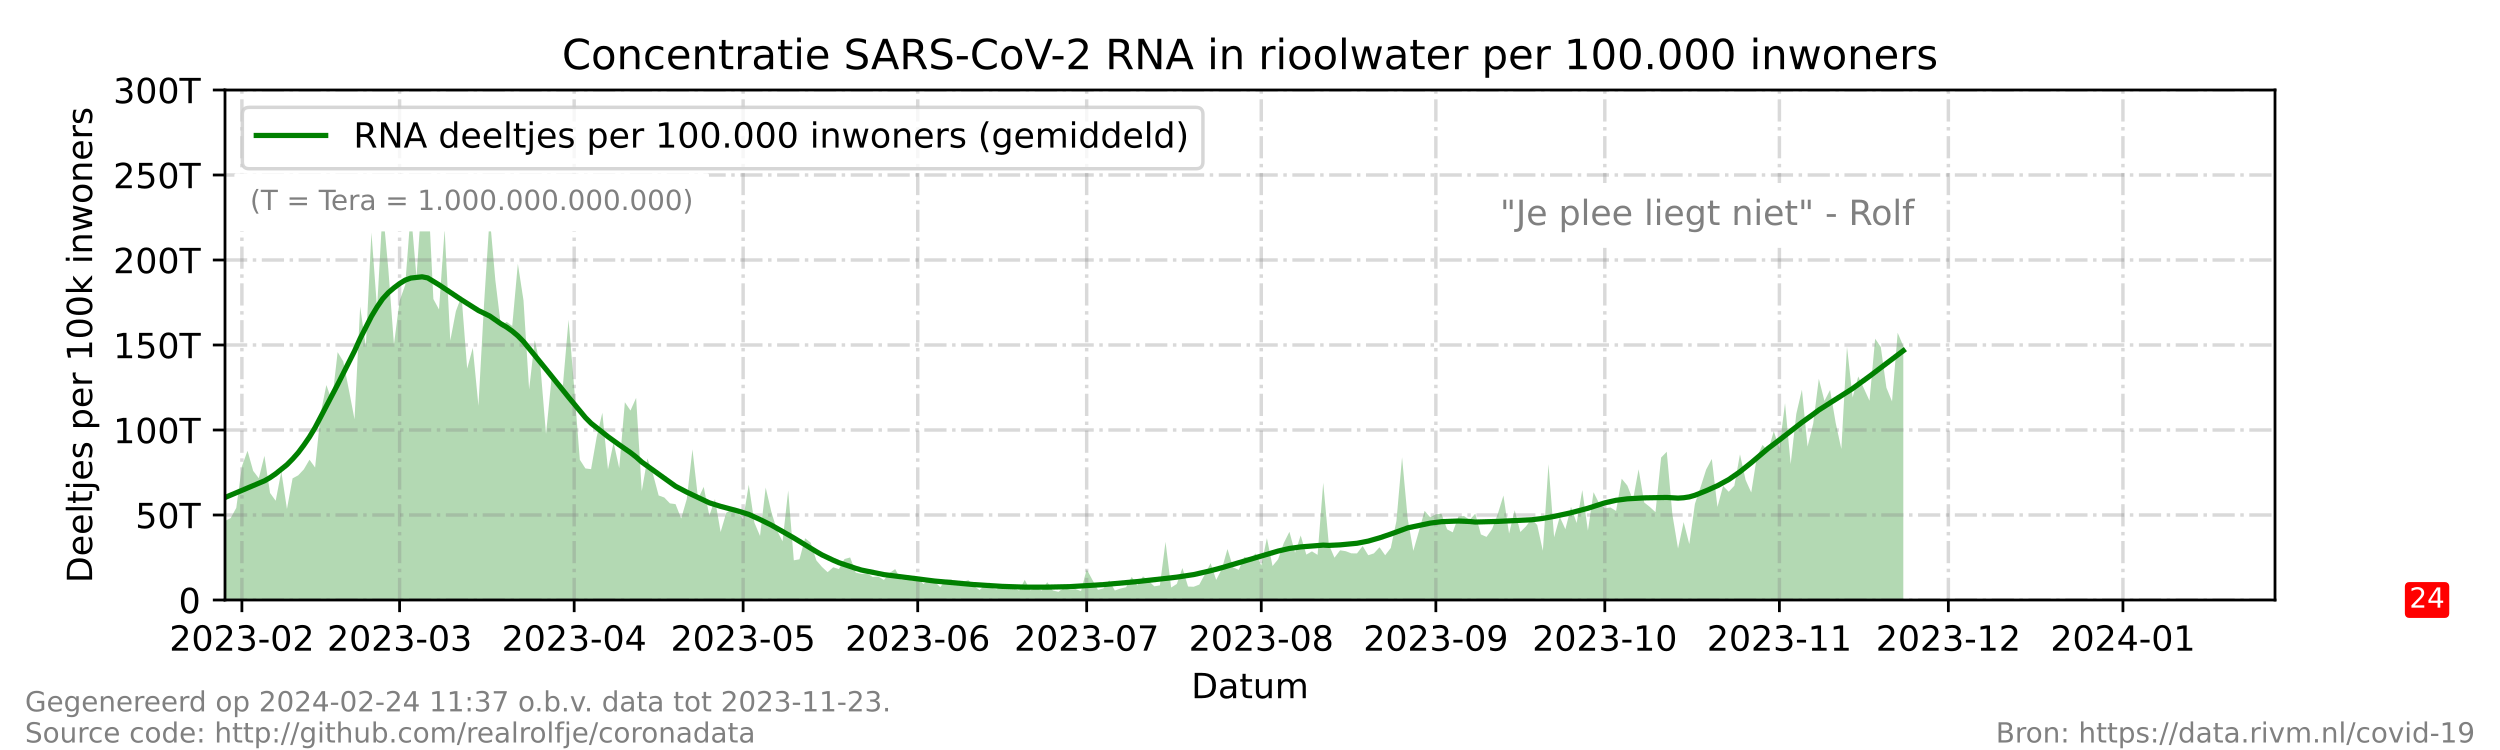 <?xml version="1.0" encoding="utf-8" standalone="no"?>
<!DOCTYPE svg PUBLIC "-//W3C//DTD SVG 1.1//EN"
  "http://www.w3.org/Graphics/SVG/1.1/DTD/svg11.dtd">
<!-- Created with matplotlib (https://matplotlib.org/) -->
<svg height="216pt" version="1.1" viewBox="0 0 720 216" width="720pt" xmlns="http://www.w3.org/2000/svg" xmlns:xlink="http://www.w3.org/1999/xlink">
 <defs>
  <style type="text/css">*{stroke-linecap:butt;stroke-linejoin:round;}</style>
 </defs>
 <g id="figure_1">
  <g id="patch_1">
   <path d="M 0 216 
L 720 216 
L 720 0 
L 0 0 
z
" style="fill:#ffffff;"/>
  </g>
  <g id="axes_1">
   <g id="patch_2">
    <path d="M 64.8 172.8 
L 655.2 172.8 
L 655.2 25.92 
L 64.8 25.92 
z
" style="fill:#ffffff;"/>
   </g>
   <g id="PolyCollection_1">
    <path clip-path="url(#pce99c7d7d6)" d="M 64.8 172.8 
L 64.8 172.8 
L 66.422 172.8 
L 68.044 172.8 
L 69.666 172.8 
L 71.288 172.8 
L 72.91 172.8 
L 74.532 172.8 
L 76.154 172.8 
L 77.776 172.8 
L 79.398 172.8 
L 81.02 172.8 
L 82.642 172.8 
L 84.264 172.8 
L 85.886 172.8 
L 87.508 172.8 
L 89.13 172.8 
L 90.752 172.8 
L 92.374 172.8 
L 93.996 172.8 
L 95.618 172.8 
L 97.24 172.8 
L 98.862 172.8 
L 100.484 172.8 
L 102.105 172.8 
L 103.727 172.8 
L 105.349 172.8 
L 106.971 172.8 
L 108.593 172.8 
L 110.215 172.8 
L 111.837 172.8 
L 113.459 172.8 
L 115.081 172.8 
L 116.703 172.8 
L 118.325 172.8 
L 119.947 172.8 
L 121.569 172.8 
L 123.191 172.8 
L 124.813 172.8 
L 126.435 172.8 
L 128.057 172.8 
L 129.679 172.8 
L 131.301 172.8 
L 132.923 172.8 
L 134.545 172.8 
L 136.167 172.8 
L 137.789 172.8 
L 139.411 172.8 
L 141.033 172.8 
L 142.655 172.8 
L 144.277 172.8 
L 145.899 172.8 
L 147.521 172.8 
L 149.143 172.8 
L 150.765 172.8 
L 152.387 172.8 
L 154.009 172.8 
L 155.631 172.8 
L 157.253 172.8 
L 158.875 172.8 
L 160.497 172.8 
L 162.119 172.8 
L 163.741 172.8 
L 165.363 172.8 
L 166.985 172.8 
L 168.607 172.8 
L 170.229 172.8 
L 171.851 172.8 
L 173.473 172.8 
L 175.095 172.8 
L 176.716 172.8 
L 178.338 172.8 
L 179.96 172.8 
L 181.582 172.8 
L 183.204 172.8 
L 184.826 172.8 
L 186.448 172.8 
L 188.07 172.8 
L 189.692 172.8 
L 191.314 172.8 
L 192.936 172.8 
L 194.558 172.8 
L 196.18 172.8 
L 197.802 172.8 
L 199.424 172.8 
L 201.046 172.8 
L 202.668 172.8 
L 204.29 172.8 
L 205.912 172.8 
L 207.534 172.8 
L 209.156 172.8 
L 210.778 172.8 
L 212.4 172.8 
L 214.022 172.8 
L 215.644 172.8 
L 217.266 172.8 
L 218.888 172.8 
L 220.51 172.8 
L 222.132 172.8 
L 223.754 172.8 
L 225.376 172.8 
L 226.998 172.8 
L 228.62 172.8 
L 230.242 172.8 
L 231.864 172.8 
L 233.486 172.8 
L 235.108 172.8 
L 236.73 172.8 
L 238.352 172.8 
L 239.974 172.8 
L 241.596 172.8 
L 243.218 172.8 
L 244.84 172.8 
L 246.462 172.8 
L 248.084 172.8 
L 249.705 172.8 
L 251.327 172.8 
L 252.949 172.8 
L 254.571 172.8 
L 256.193 172.8 
L 257.815 172.8 
L 259.437 172.8 
L 261.059 172.8 
L 262.681 172.8 
L 264.303 172.8 
L 265.925 172.8 
L 267.547 172.8 
L 269.169 172.8 
L 270.791 172.8 
L 272.413 172.8 
L 274.035 172.8 
L 275.657 172.8 
L 277.279 172.8 
L 278.901 172.8 
L 280.523 172.8 
L 282.145 172.8 
L 283.767 172.8 
L 285.389 172.8 
L 287.011 172.8 
L 288.633 172.8 
L 290.255 172.8 
L 291.877 172.8 
L 293.499 172.8 
L 295.121 172.8 
L 296.743 172.8 
L 298.365 172.8 
L 299.987 172.8 
L 301.609 172.8 
L 303.231 172.8 
L 304.853 172.8 
L 306.475 172.8 
L 308.097 172.8 
L 309.719 172.8 
L 311.341 172.8 
L 312.963 172.8 
L 314.585 172.8 
L 316.207 172.8 
L 317.829 172.8 
L 319.451 172.8 
L 321.073 172.8 
L 322.695 172.8 
L 324.316 172.8 
L 325.938 172.8 
L 327.56 172.8 
L 329.182 172.8 
L 330.804 172.8 
L 332.426 172.8 
L 334.048 172.8 
L 335.67 172.8 
L 337.292 172.8 
L 338.914 172.8 
L 340.536 172.8 
L 342.158 172.8 
L 343.78 172.8 
L 345.402 172.8 
L 347.024 172.8 
L 348.646 172.8 
L 350.268 172.8 
L 351.89 172.8 
L 353.512 172.8 
L 355.134 172.8 
L 356.756 172.8 
L 358.378 172.8 
L 360 172.8 
L 361.622 172.8 
L 363.244 172.8 
L 364.866 172.8 
L 366.488 172.8 
L 368.11 172.8 
L 369.732 172.8 
L 371.354 172.8 
L 372.976 172.8 
L 374.598 172.8 
L 376.22 172.8 
L 377.842 172.8 
L 379.464 172.8 
L 381.086 172.8 
L 382.708 172.8 
L 384.33 172.8 
L 385.952 172.8 
L 387.574 172.8 
L 389.196 172.8 
L 390.818 172.8 
L 392.44 172.8 
L 394.062 172.8 
L 395.684 172.8 
L 397.305 172.8 
L 398.927 172.8 
L 400.549 172.8 
L 402.171 172.8 
L 403.793 172.8 
L 405.415 172.8 
L 407.037 172.8 
L 408.659 172.8 
L 410.281 172.8 
L 411.903 172.8 
L 413.525 172.8 
L 415.147 172.8 
L 416.769 172.8 
L 418.391 172.8 
L 420.013 172.8 
L 421.635 172.8 
L 423.257 172.8 
L 424.879 172.8 
L 426.501 172.8 
L 428.123 172.8 
L 429.745 172.8 
L 431.367 172.8 
L 432.989 172.8 
L 434.611 172.8 
L 436.233 172.8 
L 437.855 172.8 
L 439.477 172.8 
L 441.099 172.8 
L 442.721 172.8 
L 444.343 172.8 
L 445.965 172.8 
L 447.587 172.8 
L 449.209 172.8 
L 450.831 172.8 
L 452.453 172.8 
L 454.075 172.8 
L 455.697 172.8 
L 457.319 172.8 
L 458.941 172.8 
L 460.563 172.8 
L 462.185 172.8 
L 463.807 172.8 
L 465.429 172.8 
L 467.051 172.8 
L 468.673 172.8 
L 470.295 172.8 
L 471.916 172.8 
L 473.538 172.8 
L 475.16 172.8 
L 476.782 172.8 
L 478.404 172.8 
L 480.026 172.8 
L 481.648 172.8 
L 483.27 172.8 
L 484.892 172.8 
L 486.514 172.8 
L 488.136 172.8 
L 489.758 172.8 
L 491.38 172.8 
L 493.002 172.8 
L 494.624 172.8 
L 496.246 172.8 
L 497.868 172.8 
L 499.49 172.8 
L 501.112 172.8 
L 502.734 172.8 
L 504.356 172.8 
L 505.978 172.8 
L 507.6 172.8 
L 509.222 172.8 
L 510.844 172.8 
L 512.466 172.8 
L 514.088 172.8 
L 515.71 172.8 
L 517.332 172.8 
L 518.954 172.8 
L 520.576 172.8 
L 522.198 172.8 
L 523.82 172.8 
L 525.442 172.8 
L 527.064 172.8 
L 528.686 172.8 
L 530.308 172.8 
L 531.93 172.8 
L 533.552 172.8 
L 535.174 172.8 
L 536.796 172.8 
L 538.418 172.8 
L 540.04 172.8 
L 541.662 172.8 
L 543.284 172.8 
L 544.905 172.8 
L 546.527 172.8 
L 548.149 172.8 
L 548.149 172.8 
L 548.149 99.634 
L 546.527 95.831 
L 544.905 115.622 
L 543.284 111.63 
L 541.662 99.919 
L 540.04 97.546 
L 538.418 115.407 
L 536.796 111.869 
L 535.174 108.418 
L 533.552 114.467 
L 531.93 99.837 
L 530.308 129.305 
L 528.686 121.834 
L 527.064 112.302 
L 525.442 115.456 
L 523.82 109.092 
L 522.198 122.022 
L 520.576 128.619 
L 518.954 112.219 
L 517.332 119.204 
L 515.71 133.673 
L 514.088 116.109 
L 512.466 129.039 
L 510.844 124.187 
L 509.222 129.833 
L 507.6 128.151 
L 505.978 131.585 
L 504.356 141.836 
L 502.734 138.216 
L 501.112 130.842 
L 499.49 139.886 
L 497.868 141.623 
L 496.246 139.955 
L 494.624 146.01 
L 493.002 132.171 
L 491.38 135.215 
L 489.758 140.298 
L 488.136 145.108 
L 486.514 156.704 
L 484.892 150.35 
L 483.27 157.972 
L 481.648 148.181 
L 480.026 130.103 
L 478.404 131.777 
L 476.782 147.494 
L 475.16 146.008 
L 473.538 144.718 
L 471.916 135.146 
L 470.295 143.961 
L 468.673 139.84 
L 467.051 137.87 
L 465.429 147.147 
L 463.807 146.155 
L 462.185 146.398 
L 460.563 145.011 
L 458.941 141.751 
L 457.319 152.826 
L 455.697 141.125 
L 454.075 150.616 
L 452.453 145.997 
L 450.831 152.404 
L 449.209 148.838 
L 447.587 154.741 
L 445.965 133.664 
L 444.343 158.635 
L 442.721 151.219 
L 441.099 149.406 
L 439.477 151.6 
L 437.855 153.217 
L 436.233 146.927 
L 434.611 153.654 
L 432.989 142.711 
L 431.367 147.988 
L 429.745 152.334 
L 428.123 154.618 
L 426.501 153.916 
L 424.879 147.923 
L 423.257 149.748 
L 421.635 148.6 
L 420.013 148.758 
L 418.391 153.311 
L 416.769 152.444 
L 415.147 147.982 
L 413.525 148.101 
L 411.903 148.983 
L 410.281 147.12 
L 408.659 152.941 
L 407.037 158.644 
L 405.415 149.388 
L 403.793 131.683 
L 402.171 150.032 
L 400.549 157.809 
L 398.927 159.914 
L 397.305 157.605 
L 395.684 159.372 
L 394.062 159.906 
L 392.44 157.266 
L 390.818 159.374 
L 389.196 159.367 
L 387.574 158.744 
L 385.952 158.482 
L 384.33 160.622 
L 382.708 156.843 
L 381.086 139.025 
L 379.464 159.798 
L 377.842 158.793 
L 376.22 159.726 
L 374.598 154.216 
L 372.976 159.191 
L 371.354 153.157 
L 369.732 156.387 
L 368.11 161.04 
L 366.488 163.021 
L 364.866 154.978 
L 363.244 162.854 
L 361.622 159.398 
L 360 160.992 
L 358.378 160.385 
L 356.756 164.127 
L 355.134 163.41 
L 353.512 158.112 
L 351.89 163.872 
L 350.268 167.008 
L 348.646 162.19 
L 347.024 165.348 
L 345.402 168.36 
L 343.78 168.985 
L 342.158 168.92 
L 340.536 163.58 
L 338.914 168.181 
L 337.292 169.21 
L 335.67 156.046 
L 334.048 168.584 
L 332.426 168.859 
L 330.804 167.263 
L 329.182 165.991 
L 327.56 168.625 
L 325.938 166.158 
L 324.316 169.118 
L 322.695 169.491 
L 321.073 170.067 
L 319.451 167.125 
L 317.829 169.44 
L 316.207 169.87 
L 314.585 166.956 
L 312.963 163.939 
L 311.341 170.217 
L 309.719 169.654 
L 308.097 169.844 
L 306.475 169.196 
L 304.853 170.433 
L 303.231 170.058 
L 301.609 167.664 
L 299.987 170.082 
L 298.365 169.285 
L 296.743 170.026 
L 295.121 167 
L 293.499 170.072 
L 291.877 169.423 
L 290.255 168.883 
L 288.633 168.429 
L 287.011 169.74 
L 285.389 169.214 
L 283.767 168.277 
L 282.145 169.925 
L 280.523 168.818 
L 278.901 167.071 
L 277.279 167.605 
L 275.657 168.486 
L 274.035 166.851 
L 272.413 166.958 
L 270.791 169.101 
L 269.169 167.447 
L 267.547 167.019 
L 265.925 168.195 
L 264.303 166.401 
L 262.681 166.459 
L 261.059 166.773 
L 259.437 166.913 
L 257.815 163.89 
L 256.193 165.016 
L 254.571 167.041 
L 252.949 166.045 
L 251.327 166.165 
L 249.705 165.143 
L 248.084 165.282 
L 246.462 164.919 
L 244.84 160.544 
L 243.218 161.002 
L 241.596 163.908 
L 239.974 163.371 
L 238.352 164.793 
L 236.73 163.275 
L 235.108 161.388 
L 233.486 156.32 
L 231.864 155.019 
L 230.242 161.08 
L 228.62 161.37 
L 226.998 141.265 
L 225.376 155.91 
L 223.754 152.706 
L 222.132 147.331 
L 220.51 140.416 
L 218.888 154.352 
L 217.266 150.513 
L 215.644 139.595 
L 214.022 149.552 
L 212.4 147.39 
L 210.778 146.68 
L 209.156 147.695 
L 207.534 153.237 
L 205.912 143.717 
L 204.29 148.509 
L 202.668 140.218 
L 201.046 143.641 
L 199.424 129.418 
L 197.802 143.688 
L 196.18 149.323 
L 194.558 145.189 
L 192.936 144.966 
L 191.314 143.283 
L 189.692 142.697 
L 188.07 136.588 
L 186.448 132.015 
L 184.826 141.437 
L 183.204 114.583 
L 181.582 118.233 
L 179.96 115.844 
L 178.338 134.825 
L 176.716 127.468 
L 175.095 135.186 
L 173.473 118.873 
L 171.851 125.826 
L 170.229 135.114 
L 168.607 134.912 
L 166.985 132.39 
L 165.363 111.59 
L 163.741 92.091 
L 162.119 110.96 
L 160.497 109.643 
L 158.875 108.72 
L 157.253 125.021 
L 155.631 105.456 
L 154.009 97.95 
L 152.387 112.157 
L 150.765 86.489 
L 149.143 75.963 
L 147.521 93.87 
L 145.899 92.706 
L 144.277 94.027 
L 142.655 80.655 
L 141.033 62.23 
L 139.411 87.452 
L 137.789 116.867 
L 136.167 100.15 
L 134.545 106.17 
L 132.923 85.279 
L 131.301 89.59 
L 129.679 98.101 
L 128.057 66.054 
L 126.435 89.133 
L 124.813 86.117 
L 123.191 53.17 
L 121.569 55.925 
L 119.947 79.836 
L 118.325 60.725 
L 116.703 82.07 
L 115.081 86.661 
L 113.459 99.216 
L 111.837 77.499 
L 110.215 59.943 
L 108.593 88.845 
L 106.971 66.989 
L 105.349 99.907 
L 103.727 88.283 
L 102.105 120.779 
L 100.484 112.297 
L 98.862 104.104 
L 97.24 101.403 
L 95.618 115.51 
L 93.996 110.887 
L 92.374 118.908 
L 90.752 134.648 
L 89.13 132.388 
L 87.508 135.166 
L 85.886 136.892 
L 84.264 137.769 
L 82.642 146.594 
L 81.02 135.8 
L 79.398 144.219 
L 77.776 141.969 
L 76.154 131.271 
L 74.532 137.734 
L 72.91 135.603 
L 71.288 129.824 
L 69.666 134.302 
L 68.044 146.272 
L 66.422 149.216 
L 64.8 150.039 
z
" style="fill:#008000;fill-opacity:0.3;"/>
   </g>
   <g id="matplotlib.axis_1">
    <g id="xtick_1">
     <g id="line2d_1">
      <path clip-path="url(#pce99c7d7d6)" d="M 69.666 172.8 
L 69.666 25.92 
" style="fill:none;stroke:#808080;stroke-dasharray:6.4,1.6,1,1.6;stroke-dashoffset:0;stroke-opacity:0.3;"/>
     </g>
     <g id="line2d_2">
      <defs>
       <path d="M 0 0 
L 0 3.5 
" id="m3a6bcdb2a9" style="stroke:#000000;stroke-width:0.8;"/>
      </defs>
      <g>
       <use style="stroke:#000000;stroke-width:0.8;" x="69.666" xlink:href="#m3a6bcdb2a9" y="172.8"/>
      </g>
     </g>
     <g id="text_1">
      <!-- 2023-02 -->
      <g transform="translate(48.775 187.398)scale(0.1 -0.1)">
       <defs>
        <path d="M 19.188 8.297 
L 53.609 8.297 
L 53.609 0 
L 7.328 0 
L 7.328 8.297 
Q 12.938 14.109 22.625 23.891 
Q 32.328 33.688 34.812 36.531 
Q 39.547 41.844 41.422 45.531 
Q 43.312 49.219 43.312 52.781 
Q 43.312 58.594 39.234 62.25 
Q 35.156 65.922 28.609 65.922 
Q 23.969 65.922 18.812 64.312 
Q 13.672 62.703 7.812 59.422 
L 7.812 69.391 
Q 13.766 71.781 18.938 73 
Q 24.125 74.219 28.422 74.219 
Q 39.75 74.219 46.484 68.547 
Q 53.219 62.891 53.219 53.422 
Q 53.219 48.922 51.531 44.891 
Q 49.859 40.875 45.406 35.406 
Q 44.188 33.984 37.641 27.219 
Q 31.109 20.453 19.188 8.297 
z
" id="DejaVuSans-50"/>
        <path d="M 31.781 66.406 
Q 24.172 66.406 20.328 58.906 
Q 16.5 51.422 16.5 36.375 
Q 16.5 21.391 20.328 13.891 
Q 24.172 6.391 31.781 6.391 
Q 39.453 6.391 43.281 13.891 
Q 47.125 21.391 47.125 36.375 
Q 47.125 51.422 43.281 58.906 
Q 39.453 66.406 31.781 66.406 
z
M 31.781 74.219 
Q 44.047 74.219 50.516 64.516 
Q 56.984 54.828 56.984 36.375 
Q 56.984 17.969 50.516 8.266 
Q 44.047 -1.422 31.781 -1.422 
Q 19.531 -1.422 13.062 8.266 
Q 6.594 17.969 6.594 36.375 
Q 6.594 54.828 13.062 64.516 
Q 19.531 74.219 31.781 74.219 
z
" id="DejaVuSans-48"/>
        <path d="M 40.578 39.312 
Q 47.656 37.797 51.625 33 
Q 55.609 28.219 55.609 21.188 
Q 55.609 10.406 48.188 4.484 
Q 40.766 -1.422 27.094 -1.422 
Q 22.516 -1.422 17.656 -0.516 
Q 12.797 0.391 7.625 2.203 
L 7.625 11.719 
Q 11.719 9.328 16.594 8.109 
Q 21.484 6.891 26.812 6.891 
Q 36.078 6.891 40.938 10.547 
Q 45.797 14.203 45.797 21.188 
Q 45.797 27.641 41.281 31.266 
Q 36.766 34.906 28.719 34.906 
L 20.219 34.906 
L 20.219 43.016 
L 29.109 43.016 
Q 36.375 43.016 40.234 45.922 
Q 44.094 48.828 44.094 54.297 
Q 44.094 59.906 40.109 62.906 
Q 36.141 65.922 28.719 65.922 
Q 24.656 65.922 20.016 65.031 
Q 15.375 64.156 9.812 62.312 
L 9.812 71.094 
Q 15.438 72.656 20.344 73.438 
Q 25.25 74.219 29.594 74.219 
Q 40.828 74.219 47.359 69.109 
Q 53.906 64.016 53.906 55.328 
Q 53.906 49.266 50.438 45.094 
Q 46.969 40.922 40.578 39.312 
z
" id="DejaVuSans-51"/>
        <path d="M 4.891 31.391 
L 31.203 31.391 
L 31.203 23.391 
L 4.891 23.391 
z
" id="DejaVuSans-45"/>
       </defs>
       <use xlink:href="#DejaVuSans-50"/>
       <use x="63.623" xlink:href="#DejaVuSans-48"/>
       <use x="127.246" xlink:href="#DejaVuSans-50"/>
       <use x="190.869" xlink:href="#DejaVuSans-51"/>
       <use x="254.492" xlink:href="#DejaVuSans-45"/>
       <use x="290.576" xlink:href="#DejaVuSans-48"/>
       <use x="354.199" xlink:href="#DejaVuSans-50"/>
      </g>
     </g>
    </g>
    <g id="xtick_2">
     <g id="line2d_3">
      <path clip-path="url(#pce99c7d7d6)" d="M 115.081 172.8 
L 115.081 25.92 
" style="fill:none;stroke:#808080;stroke-dasharray:6.4,1.6,1,1.6;stroke-dashoffset:0;stroke-opacity:0.3;"/>
     </g>
     <g id="line2d_4">
      <g>
       <use style="stroke:#000000;stroke-width:0.8;" x="115.081" xlink:href="#m3a6bcdb2a9" y="172.8"/>
      </g>
     </g>
     <g id="text_2">
      <!-- 2023-03 -->
      <g transform="translate(94.19 187.398)scale(0.1 -0.1)">
       <use xlink:href="#DejaVuSans-50"/>
       <use x="63.623" xlink:href="#DejaVuSans-48"/>
       <use x="127.246" xlink:href="#DejaVuSans-50"/>
       <use x="190.869" xlink:href="#DejaVuSans-51"/>
       <use x="254.492" xlink:href="#DejaVuSans-45"/>
       <use x="290.576" xlink:href="#DejaVuSans-48"/>
       <use x="354.199" xlink:href="#DejaVuSans-51"/>
      </g>
     </g>
    </g>
    <g id="xtick_3">
     <g id="line2d_5">
      <path clip-path="url(#pce99c7d7d6)" d="M 165.363 172.8 
L 165.363 25.92 
" style="fill:none;stroke:#808080;stroke-dasharray:6.4,1.6,1,1.6;stroke-dashoffset:0;stroke-opacity:0.3;"/>
     </g>
     <g id="line2d_6">
      <g>
       <use style="stroke:#000000;stroke-width:0.8;" x="165.363" xlink:href="#m3a6bcdb2a9" y="172.8"/>
      </g>
     </g>
     <g id="text_3">
      <!-- 2023-04 -->
      <g transform="translate(144.471 187.398)scale(0.1 -0.1)">
       <defs>
        <path d="M 37.797 64.312 
L 12.891 25.391 
L 37.797 25.391 
z
M 35.203 72.906 
L 47.609 72.906 
L 47.609 25.391 
L 58.016 25.391 
L 58.016 17.188 
L 47.609 17.188 
L 47.609 0 
L 37.797 0 
L 37.797 17.188 
L 4.891 17.188 
L 4.891 26.703 
z
" id="DejaVuSans-52"/>
       </defs>
       <use xlink:href="#DejaVuSans-50"/>
       <use x="63.623" xlink:href="#DejaVuSans-48"/>
       <use x="127.246" xlink:href="#DejaVuSans-50"/>
       <use x="190.869" xlink:href="#DejaVuSans-51"/>
       <use x="254.492" xlink:href="#DejaVuSans-45"/>
       <use x="290.576" xlink:href="#DejaVuSans-48"/>
       <use x="354.199" xlink:href="#DejaVuSans-52"/>
      </g>
     </g>
    </g>
    <g id="xtick_4">
     <g id="line2d_7">
      <path clip-path="url(#pce99c7d7d6)" d="M 214.022 172.8 
L 214.022 25.92 
" style="fill:none;stroke:#808080;stroke-dasharray:6.4,1.6,1,1.6;stroke-dashoffset:0;stroke-opacity:0.3;"/>
     </g>
     <g id="line2d_8">
      <g>
       <use style="stroke:#000000;stroke-width:0.8;" x="214.022" xlink:href="#m3a6bcdb2a9" y="172.8"/>
      </g>
     </g>
     <g id="text_4">
      <!-- 2023-05 -->
      <g transform="translate(193.131 187.398)scale(0.1 -0.1)">
       <defs>
        <path d="M 10.797 72.906 
L 49.516 72.906 
L 49.516 64.594 
L 19.828 64.594 
L 19.828 46.734 
Q 21.969 47.469 24.109 47.828 
Q 26.266 48.188 28.422 48.188 
Q 40.625 48.188 47.75 41.5 
Q 54.891 34.812 54.891 23.391 
Q 54.891 11.625 47.562 5.094 
Q 40.234 -1.422 26.906 -1.422 
Q 22.312 -1.422 17.547 -0.641 
Q 12.797 0.141 7.719 1.703 
L 7.719 11.625 
Q 12.109 9.234 16.797 8.062 
Q 21.484 6.891 26.703 6.891 
Q 35.156 6.891 40.078 11.328 
Q 45.016 15.766 45.016 23.391 
Q 45.016 31 40.078 35.438 
Q 35.156 39.891 26.703 39.891 
Q 22.75 39.891 18.812 39.016 
Q 14.891 38.141 10.797 36.281 
z
" id="DejaVuSans-53"/>
       </defs>
       <use xlink:href="#DejaVuSans-50"/>
       <use x="63.623" xlink:href="#DejaVuSans-48"/>
       <use x="127.246" xlink:href="#DejaVuSans-50"/>
       <use x="190.869" xlink:href="#DejaVuSans-51"/>
       <use x="254.492" xlink:href="#DejaVuSans-45"/>
       <use x="290.576" xlink:href="#DejaVuSans-48"/>
       <use x="354.199" xlink:href="#DejaVuSans-53"/>
      </g>
     </g>
    </g>
    <g id="xtick_5">
     <g id="line2d_9">
      <path clip-path="url(#pce99c7d7d6)" d="M 264.303 172.8 
L 264.303 25.92 
" style="fill:none;stroke:#808080;stroke-dasharray:6.4,1.6,1,1.6;stroke-dashoffset:0;stroke-opacity:0.3;"/>
     </g>
     <g id="line2d_10">
      <g>
       <use style="stroke:#000000;stroke-width:0.8;" x="264.303" xlink:href="#m3a6bcdb2a9" y="172.8"/>
      </g>
     </g>
     <g id="text_5">
      <!-- 2023-06 -->
      <g transform="translate(243.412 187.398)scale(0.1 -0.1)">
       <defs>
        <path d="M 33.016 40.375 
Q 26.375 40.375 22.484 35.828 
Q 18.609 31.297 18.609 23.391 
Q 18.609 15.531 22.484 10.953 
Q 26.375 6.391 33.016 6.391 
Q 39.656 6.391 43.531 10.953 
Q 47.406 15.531 47.406 23.391 
Q 47.406 31.297 43.531 35.828 
Q 39.656 40.375 33.016 40.375 
z
M 52.594 71.297 
L 52.594 62.312 
Q 48.875 64.062 45.094 64.984 
Q 41.312 65.922 37.594 65.922 
Q 27.828 65.922 22.672 59.328 
Q 17.531 52.734 16.797 39.406 
Q 19.672 43.656 24.016 45.922 
Q 28.375 48.188 33.594 48.188 
Q 44.578 48.188 50.953 41.516 
Q 57.328 34.859 57.328 23.391 
Q 57.328 12.156 50.688 5.359 
Q 44.047 -1.422 33.016 -1.422 
Q 20.359 -1.422 13.672 8.266 
Q 6.984 17.969 6.984 36.375 
Q 6.984 53.656 15.188 63.938 
Q 23.391 74.219 37.203 74.219 
Q 40.922 74.219 44.703 73.484 
Q 48.484 72.75 52.594 71.297 
z
" id="DejaVuSans-54"/>
       </defs>
       <use xlink:href="#DejaVuSans-50"/>
       <use x="63.623" xlink:href="#DejaVuSans-48"/>
       <use x="127.246" xlink:href="#DejaVuSans-50"/>
       <use x="190.869" xlink:href="#DejaVuSans-51"/>
       <use x="254.492" xlink:href="#DejaVuSans-45"/>
       <use x="290.576" xlink:href="#DejaVuSans-48"/>
       <use x="354.199" xlink:href="#DejaVuSans-54"/>
      </g>
     </g>
    </g>
    <g id="xtick_6">
     <g id="line2d_11">
      <path clip-path="url(#pce99c7d7d6)" d="M 312.963 172.8 
L 312.963 25.92 
" style="fill:none;stroke:#808080;stroke-dasharray:6.4,1.6,1,1.6;stroke-dashoffset:0;stroke-opacity:0.3;"/>
     </g>
     <g id="line2d_12">
      <g>
       <use style="stroke:#000000;stroke-width:0.8;" x="312.963" xlink:href="#m3a6bcdb2a9" y="172.8"/>
      </g>
     </g>
     <g id="text_6">
      <!-- 2023-07 -->
      <g transform="translate(292.071 187.398)scale(0.1 -0.1)">
       <defs>
        <path d="M 8.203 72.906 
L 55.078 72.906 
L 55.078 68.703 
L 28.609 0 
L 18.312 0 
L 43.219 64.594 
L 8.203 64.594 
z
" id="DejaVuSans-55"/>
       </defs>
       <use xlink:href="#DejaVuSans-50"/>
       <use x="63.623" xlink:href="#DejaVuSans-48"/>
       <use x="127.246" xlink:href="#DejaVuSans-50"/>
       <use x="190.869" xlink:href="#DejaVuSans-51"/>
       <use x="254.492" xlink:href="#DejaVuSans-45"/>
       <use x="290.576" xlink:href="#DejaVuSans-48"/>
       <use x="354.199" xlink:href="#DejaVuSans-55"/>
      </g>
     </g>
    </g>
    <g id="xtick_7">
     <g id="line2d_13">
      <path clip-path="url(#pce99c7d7d6)" d="M 363.244 172.8 
L 363.244 25.92 
" style="fill:none;stroke:#808080;stroke-dasharray:6.4,1.6,1,1.6;stroke-dashoffset:0;stroke-opacity:0.3;"/>
     </g>
     <g id="line2d_14">
      <g>
       <use style="stroke:#000000;stroke-width:0.8;" x="363.244" xlink:href="#m3a6bcdb2a9" y="172.8"/>
      </g>
     </g>
     <g id="text_7">
      <!-- 2023-08 -->
      <g transform="translate(342.353 187.398)scale(0.1 -0.1)">
       <defs>
        <path d="M 31.781 34.625 
Q 24.75 34.625 20.719 30.859 
Q 16.703 27.094 16.703 20.516 
Q 16.703 13.922 20.719 10.156 
Q 24.75 6.391 31.781 6.391 
Q 38.812 6.391 42.859 10.172 
Q 46.922 13.969 46.922 20.516 
Q 46.922 27.094 42.891 30.859 
Q 38.875 34.625 31.781 34.625 
z
M 21.922 38.812 
Q 15.578 40.375 12.031 44.719 
Q 8.5 49.078 8.5 55.328 
Q 8.5 64.062 14.719 69.141 
Q 20.953 74.219 31.781 74.219 
Q 42.672 74.219 48.875 69.141 
Q 55.078 64.062 55.078 55.328 
Q 55.078 49.078 51.531 44.719 
Q 48 40.375 41.703 38.812 
Q 48.828 37.156 52.797 32.312 
Q 56.781 27.484 56.781 20.516 
Q 56.781 9.906 50.312 4.234 
Q 43.844 -1.422 31.781 -1.422 
Q 19.734 -1.422 13.25 4.234 
Q 6.781 9.906 6.781 20.516 
Q 6.781 27.484 10.781 32.312 
Q 14.797 37.156 21.922 38.812 
z
M 18.312 54.391 
Q 18.312 48.734 21.844 45.562 
Q 25.391 42.391 31.781 42.391 
Q 38.141 42.391 41.719 45.562 
Q 45.312 48.734 45.312 54.391 
Q 45.312 60.062 41.719 63.234 
Q 38.141 66.406 31.781 66.406 
Q 25.391 66.406 21.844 63.234 
Q 18.312 60.062 18.312 54.391 
z
" id="DejaVuSans-56"/>
       </defs>
       <use xlink:href="#DejaVuSans-50"/>
       <use x="63.623" xlink:href="#DejaVuSans-48"/>
       <use x="127.246" xlink:href="#DejaVuSans-50"/>
       <use x="190.869" xlink:href="#DejaVuSans-51"/>
       <use x="254.492" xlink:href="#DejaVuSans-45"/>
       <use x="290.576" xlink:href="#DejaVuSans-48"/>
       <use x="354.199" xlink:href="#DejaVuSans-56"/>
      </g>
     </g>
    </g>
    <g id="xtick_8">
     <g id="line2d_15">
      <path clip-path="url(#pce99c7d7d6)" d="M 413.525 172.8 
L 413.525 25.92 
" style="fill:none;stroke:#808080;stroke-dasharray:6.4,1.6,1,1.6;stroke-dashoffset:0;stroke-opacity:0.3;"/>
     </g>
     <g id="line2d_16">
      <g>
       <use style="stroke:#000000;stroke-width:0.8;" x="413.525" xlink:href="#m3a6bcdb2a9" y="172.8"/>
      </g>
     </g>
     <g id="text_8">
      <!-- 2023-09 -->
      <g transform="translate(392.634 187.398)scale(0.1 -0.1)">
       <defs>
        <path d="M 10.984 1.516 
L 10.984 10.5 
Q 14.703 8.734 18.5 7.812 
Q 22.312 6.891 25.984 6.891 
Q 35.75 6.891 40.891 13.453 
Q 46.047 20.016 46.781 33.406 
Q 43.953 29.203 39.594 26.953 
Q 35.25 24.703 29.984 24.703 
Q 19.047 24.703 12.672 31.312 
Q 6.297 37.938 6.297 49.422 
Q 6.297 60.641 12.938 67.422 
Q 19.578 74.219 30.609 74.219 
Q 43.266 74.219 49.922 64.516 
Q 56.594 54.828 56.594 36.375 
Q 56.594 19.141 48.406 8.859 
Q 40.234 -1.422 26.422 -1.422 
Q 22.703 -1.422 18.891 -0.688 
Q 15.094 0.047 10.984 1.516 
z
M 30.609 32.422 
Q 37.25 32.422 41.125 36.953 
Q 45.016 41.5 45.016 49.422 
Q 45.016 57.281 41.125 61.844 
Q 37.25 66.406 30.609 66.406 
Q 23.969 66.406 20.094 61.844 
Q 16.219 57.281 16.219 49.422 
Q 16.219 41.5 20.094 36.953 
Q 23.969 32.422 30.609 32.422 
z
" id="DejaVuSans-57"/>
       </defs>
       <use xlink:href="#DejaVuSans-50"/>
       <use x="63.623" xlink:href="#DejaVuSans-48"/>
       <use x="127.246" xlink:href="#DejaVuSans-50"/>
       <use x="190.869" xlink:href="#DejaVuSans-51"/>
       <use x="254.492" xlink:href="#DejaVuSans-45"/>
       <use x="290.576" xlink:href="#DejaVuSans-48"/>
       <use x="354.199" xlink:href="#DejaVuSans-57"/>
      </g>
     </g>
    </g>
    <g id="xtick_9">
     <g id="line2d_17">
      <path clip-path="url(#pce99c7d7d6)" d="M 462.185 172.8 
L 462.185 25.92 
" style="fill:none;stroke:#808080;stroke-dasharray:6.4,1.6,1,1.6;stroke-dashoffset:0;stroke-opacity:0.3;"/>
     </g>
     <g id="line2d_18">
      <g>
       <use style="stroke:#000000;stroke-width:0.8;" x="462.185" xlink:href="#m3a6bcdb2a9" y="172.8"/>
      </g>
     </g>
     <g id="text_9">
      <!-- 2023-10 -->
      <g transform="translate(441.293 187.398)scale(0.1 -0.1)">
       <defs>
        <path d="M 12.406 8.297 
L 28.516 8.297 
L 28.516 63.922 
L 10.984 60.406 
L 10.984 69.391 
L 28.422 72.906 
L 38.281 72.906 
L 38.281 8.297 
L 54.391 8.297 
L 54.391 0 
L 12.406 0 
z
" id="DejaVuSans-49"/>
       </defs>
       <use xlink:href="#DejaVuSans-50"/>
       <use x="63.623" xlink:href="#DejaVuSans-48"/>
       <use x="127.246" xlink:href="#DejaVuSans-50"/>
       <use x="190.869" xlink:href="#DejaVuSans-51"/>
       <use x="254.492" xlink:href="#DejaVuSans-45"/>
       <use x="290.576" xlink:href="#DejaVuSans-49"/>
       <use x="354.199" xlink:href="#DejaVuSans-48"/>
      </g>
     </g>
    </g>
    <g id="xtick_10">
     <g id="line2d_19">
      <path clip-path="url(#pce99c7d7d6)" d="M 512.466 172.8 
L 512.466 25.92 
" style="fill:none;stroke:#808080;stroke-dasharray:6.4,1.6,1,1.6;stroke-dashoffset:0;stroke-opacity:0.3;"/>
     </g>
     <g id="line2d_20">
      <g>
       <use style="stroke:#000000;stroke-width:0.8;" x="512.466" xlink:href="#m3a6bcdb2a9" y="172.8"/>
      </g>
     </g>
     <g id="text_10">
      <!-- 2023-11 -->
      <g transform="translate(491.575 187.398)scale(0.1 -0.1)">
       <use xlink:href="#DejaVuSans-50"/>
       <use x="63.623" xlink:href="#DejaVuSans-48"/>
       <use x="127.246" xlink:href="#DejaVuSans-50"/>
       <use x="190.869" xlink:href="#DejaVuSans-51"/>
       <use x="254.492" xlink:href="#DejaVuSans-45"/>
       <use x="290.576" xlink:href="#DejaVuSans-49"/>
       <use x="354.199" xlink:href="#DejaVuSans-49"/>
      </g>
     </g>
    </g>
    <g id="xtick_11">
     <g id="line2d_21">
      <path clip-path="url(#pce99c7d7d6)" d="M 561.125 172.8 
L 561.125 25.92 
" style="fill:none;stroke:#808080;stroke-dasharray:6.4,1.6,1,1.6;stroke-dashoffset:0;stroke-opacity:0.3;"/>
     </g>
     <g id="line2d_22">
      <g>
       <use style="stroke:#000000;stroke-width:0.8;" x="561.125" xlink:href="#m3a6bcdb2a9" y="172.8"/>
      </g>
     </g>
     <g id="text_11">
      <!-- 2023-12 -->
      <g transform="translate(540.234 187.398)scale(0.1 -0.1)">
       <use xlink:href="#DejaVuSans-50"/>
       <use x="63.623" xlink:href="#DejaVuSans-48"/>
       <use x="127.246" xlink:href="#DejaVuSans-50"/>
       <use x="190.869" xlink:href="#DejaVuSans-51"/>
       <use x="254.492" xlink:href="#DejaVuSans-45"/>
       <use x="290.576" xlink:href="#DejaVuSans-49"/>
       <use x="354.199" xlink:href="#DejaVuSans-50"/>
      </g>
     </g>
    </g>
    <g id="xtick_12">
     <g id="line2d_23">
      <path clip-path="url(#pce99c7d7d6)" d="M 611.407 172.8 
L 611.407 25.92 
" style="fill:none;stroke:#808080;stroke-dasharray:6.4,1.6,1,1.6;stroke-dashoffset:0;stroke-opacity:0.3;"/>
     </g>
     <g id="line2d_24">
      <g>
       <use style="stroke:#000000;stroke-width:0.8;" x="611.407" xlink:href="#m3a6bcdb2a9" y="172.8"/>
      </g>
     </g>
     <g id="text_12">
      <!-- 2024-01 -->
      <g transform="translate(590.515 187.398)scale(0.1 -0.1)">
       <use xlink:href="#DejaVuSans-50"/>
       <use x="63.623" xlink:href="#DejaVuSans-48"/>
       <use x="127.246" xlink:href="#DejaVuSans-50"/>
       <use x="190.869" xlink:href="#DejaVuSans-52"/>
       <use x="254.492" xlink:href="#DejaVuSans-45"/>
       <use x="290.576" xlink:href="#DejaVuSans-48"/>
       <use x="354.199" xlink:href="#DejaVuSans-49"/>
      </g>
     </g>
    </g>
    <g id="text_13">
     <!-- Datum -->
     <g transform="translate(343.087 201.077)scale(0.1 -0.1)">
      <defs>
       <path d="M 19.672 64.797 
L 19.672 8.109 
L 31.594 8.109 
Q 46.688 8.109 53.688 14.938 
Q 60.688 21.781 60.688 36.531 
Q 60.688 51.172 53.688 57.984 
Q 46.688 64.797 31.594 64.797 
z
M 9.812 72.906 
L 30.078 72.906 
Q 51.266 72.906 61.172 64.094 
Q 71.094 55.281 71.094 36.531 
Q 71.094 17.672 61.125 8.828 
Q 51.172 0 30.078 0 
L 9.812 0 
z
" id="DejaVuSans-68"/>
       <path d="M 34.281 27.484 
Q 23.391 27.484 19.188 25 
Q 14.984 22.516 14.984 16.5 
Q 14.984 11.719 18.141 8.906 
Q 21.297 6.109 26.703 6.109 
Q 34.188 6.109 38.703 11.406 
Q 43.219 16.703 43.219 25.484 
L 43.219 27.484 
z
M 52.203 31.203 
L 52.203 0 
L 43.219 0 
L 43.219 8.297 
Q 40.141 3.328 35.547 0.953 
Q 30.953 -1.422 24.312 -1.422 
Q 15.922 -1.422 10.953 3.297 
Q 6 8.016 6 15.922 
Q 6 25.141 12.172 29.828 
Q 18.359 34.516 30.609 34.516 
L 43.219 34.516 
L 43.219 35.406 
Q 43.219 41.609 39.141 45 
Q 35.062 48.391 27.688 48.391 
Q 23 48.391 18.547 47.266 
Q 14.109 46.141 10.016 43.891 
L 10.016 52.203 
Q 14.938 54.109 19.578 55.047 
Q 24.219 56 28.609 56 
Q 40.484 56 46.344 49.844 
Q 52.203 43.703 52.203 31.203 
z
" id="DejaVuSans-97"/>
       <path d="M 18.312 70.219 
L 18.312 54.688 
L 36.812 54.688 
L 36.812 47.703 
L 18.312 47.703 
L 18.312 18.016 
Q 18.312 11.328 20.141 9.422 
Q 21.969 7.516 27.594 7.516 
L 36.812 7.516 
L 36.812 0 
L 27.594 0 
Q 17.188 0 13.234 3.875 
Q 9.281 7.766 9.281 18.016 
L 9.281 47.703 
L 2.688 47.703 
L 2.688 54.688 
L 9.281 54.688 
L 9.281 70.219 
z
" id="DejaVuSans-116"/>
       <path d="M 8.5 21.578 
L 8.5 54.688 
L 17.484 54.688 
L 17.484 21.922 
Q 17.484 14.156 20.5 10.266 
Q 23.531 6.391 29.594 6.391 
Q 36.859 6.391 41.078 11.031 
Q 45.312 15.672 45.312 23.688 
L 45.312 54.688 
L 54.297 54.688 
L 54.297 0 
L 45.312 0 
L 45.312 8.406 
Q 42.047 3.422 37.719 1 
Q 33.406 -1.422 27.688 -1.422 
Q 18.266 -1.422 13.375 4.438 
Q 8.5 10.297 8.5 21.578 
z
M 31.109 56 
z
" id="DejaVuSans-117"/>
       <path d="M 52 44.188 
Q 55.375 50.25 60.062 53.125 
Q 64.75 56 71.094 56 
Q 79.641 56 84.281 50.016 
Q 88.922 44.047 88.922 33.016 
L 88.922 0 
L 79.891 0 
L 79.891 32.719 
Q 79.891 40.578 77.094 44.375 
Q 74.312 48.188 68.609 48.188 
Q 61.625 48.188 57.562 43.547 
Q 53.516 38.922 53.516 30.906 
L 53.516 0 
L 44.484 0 
L 44.484 32.719 
Q 44.484 40.625 41.703 44.406 
Q 38.922 48.188 33.109 48.188 
Q 26.219 48.188 22.156 43.531 
Q 18.109 38.875 18.109 30.906 
L 18.109 0 
L 9.078 0 
L 9.078 54.688 
L 18.109 54.688 
L 18.109 46.188 
Q 21.188 51.219 25.484 53.609 
Q 29.781 56 35.688 56 
Q 41.656 56 45.828 52.969 
Q 50 49.953 52 44.188 
z
" id="DejaVuSans-109"/>
      </defs>
      <use xlink:href="#DejaVuSans-68"/>
      <use x="77.002" xlink:href="#DejaVuSans-97"/>
      <use x="138.281" xlink:href="#DejaVuSans-116"/>
      <use x="177.49" xlink:href="#DejaVuSans-117"/>
      <use x="240.869" xlink:href="#DejaVuSans-109"/>
     </g>
    </g>
   </g>
   <g id="matplotlib.axis_2">
    <g id="ytick_1">
     <g id="line2d_25">
      <path clip-path="url(#pce99c7d7d6)" d="M 64.8 172.8 
L 655.2 172.8 
" style="fill:none;stroke:#808080;stroke-dasharray:6.4,1.6,1,1.6;stroke-dashoffset:0;stroke-opacity:0.3;"/>
     </g>
     <g id="line2d_26">
      <defs>
       <path d="M 0 0 
L -3.5 0 
" id="m785f7274d8" style="stroke:#000000;stroke-width:0.8;"/>
      </defs>
      <g>
       <use style="stroke:#000000;stroke-width:0.8;" x="64.8" xlink:href="#m785f7274d8" y="172.8"/>
      </g>
     </g>
     <g id="text_14">
      <!-- 0 -->
      <g transform="translate(51.438 176.599)scale(0.1 -0.1)">
       <use xlink:href="#DejaVuSans-48"/>
      </g>
     </g>
    </g>
    <g id="ytick_2">
     <g id="line2d_27">
      <path clip-path="url(#pce99c7d7d6)" d="M 64.8 148.32 
L 655.2 148.32 
" style="fill:none;stroke:#808080;stroke-dasharray:6.4,1.6,1,1.6;stroke-dashoffset:0;stroke-opacity:0.3;"/>
     </g>
     <g id="line2d_28">
      <g>
       <use style="stroke:#000000;stroke-width:0.8;" x="64.8" xlink:href="#m785f7274d8" y="148.32"/>
      </g>
     </g>
     <g id="text_15">
      <!-- 50T -->
      <g transform="translate(38.967 152.119)scale(0.1 -0.1)">
       <defs>
        <path d="M -0.297 72.906 
L 61.375 72.906 
L 61.375 64.594 
L 35.5 64.594 
L 35.5 0 
L 25.594 0 
L 25.594 64.594 
L -0.297 64.594 
z
" id="DejaVuSans-84"/>
       </defs>
       <use xlink:href="#DejaVuSans-53"/>
       <use x="63.623" xlink:href="#DejaVuSans-48"/>
       <use x="127.246" xlink:href="#DejaVuSans-84"/>
      </g>
     </g>
    </g>
    <g id="ytick_3">
     <g id="line2d_29">
      <path clip-path="url(#pce99c7d7d6)" d="M 64.8 123.84 
L 655.2 123.84 
" style="fill:none;stroke:#808080;stroke-dasharray:6.4,1.6,1,1.6;stroke-dashoffset:0;stroke-opacity:0.3;"/>
     </g>
     <g id="line2d_30">
      <g>
       <use style="stroke:#000000;stroke-width:0.8;" x="64.8" xlink:href="#m785f7274d8" y="123.84"/>
      </g>
     </g>
     <g id="text_16">
      <!-- 100T -->
      <g transform="translate(32.605 127.639)scale(0.1 -0.1)">
       <use xlink:href="#DejaVuSans-49"/>
       <use x="63.623" xlink:href="#DejaVuSans-48"/>
       <use x="127.246" xlink:href="#DejaVuSans-48"/>
       <use x="190.869" xlink:href="#DejaVuSans-84"/>
      </g>
     </g>
    </g>
    <g id="ytick_4">
     <g id="line2d_31">
      <path clip-path="url(#pce99c7d7d6)" d="M 64.8 99.36 
L 655.2 99.36 
" style="fill:none;stroke:#808080;stroke-dasharray:6.4,1.6,1,1.6;stroke-dashoffset:0;stroke-opacity:0.3;"/>
     </g>
     <g id="line2d_32">
      <g>
       <use style="stroke:#000000;stroke-width:0.8;" x="64.8" xlink:href="#m785f7274d8" y="99.36"/>
      </g>
     </g>
     <g id="text_17">
      <!-- 150T -->
      <g transform="translate(32.605 103.159)scale(0.1 -0.1)">
       <use xlink:href="#DejaVuSans-49"/>
       <use x="63.623" xlink:href="#DejaVuSans-53"/>
       <use x="127.246" xlink:href="#DejaVuSans-48"/>
       <use x="190.869" xlink:href="#DejaVuSans-84"/>
      </g>
     </g>
    </g>
    <g id="ytick_5">
     <g id="line2d_33">
      <path clip-path="url(#pce99c7d7d6)" d="M 64.8 74.88 
L 655.2 74.88 
" style="fill:none;stroke:#808080;stroke-dasharray:6.4,1.6,1,1.6;stroke-dashoffset:0;stroke-opacity:0.3;"/>
     </g>
     <g id="line2d_34">
      <g>
       <use style="stroke:#000000;stroke-width:0.8;" x="64.8" xlink:href="#m785f7274d8" y="74.88"/>
      </g>
     </g>
     <g id="text_18">
      <!-- 200T -->
      <g transform="translate(32.605 78.679)scale(0.1 -0.1)">
       <use xlink:href="#DejaVuSans-50"/>
       <use x="63.623" xlink:href="#DejaVuSans-48"/>
       <use x="127.246" xlink:href="#DejaVuSans-48"/>
       <use x="190.869" xlink:href="#DejaVuSans-84"/>
      </g>
     </g>
    </g>
    <g id="ytick_6">
     <g id="line2d_35">
      <path clip-path="url(#pce99c7d7d6)" d="M 64.8 50.4 
L 655.2 50.4 
" style="fill:none;stroke:#808080;stroke-dasharray:6.4,1.6,1,1.6;stroke-dashoffset:0;stroke-opacity:0.3;"/>
     </g>
     <g id="line2d_36">
      <g>
       <use style="stroke:#000000;stroke-width:0.8;" x="64.8" xlink:href="#m785f7274d8" y="50.4"/>
      </g>
     </g>
     <g id="text_19">
      <!-- 250T -->
      <g transform="translate(32.605 54.199)scale(0.1 -0.1)">
       <use xlink:href="#DejaVuSans-50"/>
       <use x="63.623" xlink:href="#DejaVuSans-53"/>
       <use x="127.246" xlink:href="#DejaVuSans-48"/>
       <use x="190.869" xlink:href="#DejaVuSans-84"/>
      </g>
     </g>
    </g>
    <g id="ytick_7">
     <g id="line2d_37">
      <path clip-path="url(#pce99c7d7d6)" d="M 64.8 25.92 
L 655.2 25.92 
" style="fill:none;stroke:#808080;stroke-dasharray:6.4,1.6,1,1.6;stroke-dashoffset:0;stroke-opacity:0.3;"/>
     </g>
     <g id="line2d_38">
      <g>
       <use style="stroke:#000000;stroke-width:0.8;" x="64.8" xlink:href="#m785f7274d8" y="25.92"/>
      </g>
     </g>
     <g id="text_20">
      <!-- 300T -->
      <g transform="translate(32.605 29.719)scale(0.1 -0.1)">
       <use xlink:href="#DejaVuSans-51"/>
       <use x="63.623" xlink:href="#DejaVuSans-48"/>
       <use x="127.246" xlink:href="#DejaVuSans-48"/>
       <use x="190.869" xlink:href="#DejaVuSans-84"/>
      </g>
     </g>
    </g>
    <g id="text_21">
     <!-- Deeltjes per 100k inwoners -->
     <g transform="translate(26.525 167.907)rotate(-90)scale(0.1 -0.1)">
      <defs>
       <path d="M 56.203 29.594 
L 56.203 25.203 
L 14.891 25.203 
Q 15.484 15.922 20.484 11.062 
Q 25.484 6.203 34.422 6.203 
Q 39.594 6.203 44.453 7.469 
Q 49.312 8.734 54.109 11.281 
L 54.109 2.781 
Q 49.266 0.734 44.188 -0.344 
Q 39.109 -1.422 33.891 -1.422 
Q 20.797 -1.422 13.156 6.188 
Q 5.516 13.812 5.516 26.812 
Q 5.516 40.234 12.766 48.109 
Q 20.016 56 32.328 56 
Q 43.359 56 49.781 48.891 
Q 56.203 41.797 56.203 29.594 
z
M 47.219 32.234 
Q 47.125 39.594 43.094 43.984 
Q 39.062 48.391 32.422 48.391 
Q 24.906 48.391 20.391 44.141 
Q 15.875 39.891 15.188 32.172 
z
" id="DejaVuSans-101"/>
       <path d="M 9.422 75.984 
L 18.406 75.984 
L 18.406 0 
L 9.422 0 
z
" id="DejaVuSans-108"/>
       <path d="M 9.422 54.688 
L 18.406 54.688 
L 18.406 -0.984 
Q 18.406 -11.422 14.422 -16.109 
Q 10.453 -20.797 1.609 -20.797 
L -1.812 -20.797 
L -1.812 -13.188 
L 0.594 -13.188 
Q 5.719 -13.188 7.562 -10.812 
Q 9.422 -8.453 9.422 -0.984 
z
M 9.422 75.984 
L 18.406 75.984 
L 18.406 64.594 
L 9.422 64.594 
z
" id="DejaVuSans-106"/>
       <path d="M 44.281 53.078 
L 44.281 44.578 
Q 40.484 46.531 36.375 47.5 
Q 32.281 48.484 27.875 48.484 
Q 21.188 48.484 17.844 46.438 
Q 14.5 44.391 14.5 40.281 
Q 14.5 37.156 16.891 35.375 
Q 19.281 33.594 26.516 31.984 
L 29.594 31.297 
Q 39.156 29.25 43.188 25.516 
Q 47.219 21.781 47.219 15.094 
Q 47.219 7.469 41.188 3.016 
Q 35.156 -1.422 24.609 -1.422 
Q 20.219 -1.422 15.453 -0.562 
Q 10.688 0.297 5.422 2 
L 5.422 11.281 
Q 10.406 8.688 15.234 7.391 
Q 20.062 6.109 24.812 6.109 
Q 31.156 6.109 34.562 8.281 
Q 37.984 10.453 37.984 14.406 
Q 37.984 18.062 35.516 20.016 
Q 33.062 21.969 24.703 23.781 
L 21.578 24.516 
Q 13.234 26.266 9.516 29.906 
Q 5.812 33.547 5.812 39.891 
Q 5.812 47.609 11.281 51.797 
Q 16.75 56 26.812 56 
Q 31.781 56 36.172 55.266 
Q 40.578 54.547 44.281 53.078 
z
" id="DejaVuSans-115"/>
       <path id="DejaVuSans-32"/>
       <path d="M 18.109 8.203 
L 18.109 -20.797 
L 9.078 -20.797 
L 9.078 54.688 
L 18.109 54.688 
L 18.109 46.391 
Q 20.953 51.266 25.266 53.625 
Q 29.594 56 35.594 56 
Q 45.562 56 51.781 48.094 
Q 58.016 40.188 58.016 27.297 
Q 58.016 14.406 51.781 6.484 
Q 45.562 -1.422 35.594 -1.422 
Q 29.594 -1.422 25.266 0.953 
Q 20.953 3.328 18.109 8.203 
z
M 48.688 27.297 
Q 48.688 37.203 44.609 42.844 
Q 40.531 48.484 33.406 48.484 
Q 26.266 48.484 22.188 42.844 
Q 18.109 37.203 18.109 27.297 
Q 18.109 17.391 22.188 11.75 
Q 26.266 6.109 33.406 6.109 
Q 40.531 6.109 44.609 11.75 
Q 48.688 17.391 48.688 27.297 
z
" id="DejaVuSans-112"/>
       <path d="M 41.109 46.297 
Q 39.594 47.172 37.812 47.578 
Q 36.031 48 33.891 48 
Q 26.266 48 22.188 43.047 
Q 18.109 38.094 18.109 28.812 
L 18.109 0 
L 9.078 0 
L 9.078 54.688 
L 18.109 54.688 
L 18.109 46.188 
Q 20.953 51.172 25.484 53.578 
Q 30.031 56 36.531 56 
Q 37.453 56 38.578 55.875 
Q 39.703 55.766 41.062 55.516 
z
" id="DejaVuSans-114"/>
       <path d="M 9.078 75.984 
L 18.109 75.984 
L 18.109 31.109 
L 44.922 54.688 
L 56.391 54.688 
L 27.391 29.109 
L 57.625 0 
L 45.906 0 
L 18.109 26.703 
L 18.109 0 
L 9.078 0 
z
" id="DejaVuSans-107"/>
       <path d="M 9.422 54.688 
L 18.406 54.688 
L 18.406 0 
L 9.422 0 
z
M 9.422 75.984 
L 18.406 75.984 
L 18.406 64.594 
L 9.422 64.594 
z
" id="DejaVuSans-105"/>
       <path d="M 54.891 33.016 
L 54.891 0 
L 45.906 0 
L 45.906 32.719 
Q 45.906 40.484 42.875 44.328 
Q 39.844 48.188 33.797 48.188 
Q 26.516 48.188 22.312 43.547 
Q 18.109 38.922 18.109 30.906 
L 18.109 0 
L 9.078 0 
L 9.078 54.688 
L 18.109 54.688 
L 18.109 46.188 
Q 21.344 51.125 25.703 53.562 
Q 30.078 56 35.797 56 
Q 45.219 56 50.047 50.172 
Q 54.891 44.344 54.891 33.016 
z
" id="DejaVuSans-110"/>
       <path d="M 4.203 54.688 
L 13.188 54.688 
L 24.422 12.016 
L 35.594 54.688 
L 46.188 54.688 
L 57.422 12.016 
L 68.609 54.688 
L 77.594 54.688 
L 63.281 0 
L 52.688 0 
L 40.922 44.828 
L 29.109 0 
L 18.5 0 
z
" id="DejaVuSans-119"/>
       <path d="M 30.609 48.391 
Q 23.391 48.391 19.188 42.75 
Q 14.984 37.109 14.984 27.297 
Q 14.984 17.484 19.156 11.844 
Q 23.344 6.203 30.609 6.203 
Q 37.797 6.203 41.984 11.859 
Q 46.188 17.531 46.188 27.297 
Q 46.188 37.016 41.984 42.703 
Q 37.797 48.391 30.609 48.391 
z
M 30.609 56 
Q 42.328 56 49.016 48.375 
Q 55.719 40.766 55.719 27.297 
Q 55.719 13.875 49.016 6.219 
Q 42.328 -1.422 30.609 -1.422 
Q 18.844 -1.422 12.172 6.219 
Q 5.516 13.875 5.516 27.297 
Q 5.516 40.766 12.172 48.375 
Q 18.844 56 30.609 56 
z
" id="DejaVuSans-111"/>
      </defs>
      <use xlink:href="#DejaVuSans-68"/>
      <use x="77.002" xlink:href="#DejaVuSans-101"/>
      <use x="138.525" xlink:href="#DejaVuSans-101"/>
      <use x="200.049" xlink:href="#DejaVuSans-108"/>
      <use x="227.832" xlink:href="#DejaVuSans-116"/>
      <use x="267.041" xlink:href="#DejaVuSans-106"/>
      <use x="294.824" xlink:href="#DejaVuSans-101"/>
      <use x="356.348" xlink:href="#DejaVuSans-115"/>
      <use x="408.447" xlink:href="#DejaVuSans-32"/>
      <use x="440.234" xlink:href="#DejaVuSans-112"/>
      <use x="503.711" xlink:href="#DejaVuSans-101"/>
      <use x="565.234" xlink:href="#DejaVuSans-114"/>
      <use x="606.348" xlink:href="#DejaVuSans-32"/>
      <use x="638.135" xlink:href="#DejaVuSans-49"/>
      <use x="701.758" xlink:href="#DejaVuSans-48"/>
      <use x="765.381" xlink:href="#DejaVuSans-48"/>
      <use x="829.004" xlink:href="#DejaVuSans-107"/>
      <use x="886.914" xlink:href="#DejaVuSans-32"/>
      <use x="918.701" xlink:href="#DejaVuSans-105"/>
      <use x="946.484" xlink:href="#DejaVuSans-110"/>
      <use x="1009.863" xlink:href="#DejaVuSans-119"/>
      <use x="1091.65" xlink:href="#DejaVuSans-111"/>
      <use x="1152.832" xlink:href="#DejaVuSans-110"/>
      <use x="1216.211" xlink:href="#DejaVuSans-101"/>
      <use x="1277.734" xlink:href="#DejaVuSans-114"/>
      <use x="1318.848" xlink:href="#DejaVuSans-115"/>
     </g>
    </g>
   </g>
   <g id="line2d_39">
    <path clip-path="url(#pce99c7d7d6)" d="M 64.8 143.282 
L 76.154 138.484 
L 77.776 137.557 
L 79.398 136.439 
L 82.642 133.837 
L 84.264 132.197 
L 85.886 130.366 
L 87.508 128.199 
L 89.13 125.841 
L 90.752 123.137 
L 97.24 110.743 
L 102.105 101.087 
L 103.727 97.488 
L 106.971 91.114 
L 108.593 88.416 
L 110.215 86.046 
L 111.837 84.28 
L 113.459 82.899 
L 115.081 81.675 
L 116.703 80.674 
L 118.325 80.077 
L 121.569 79.721 
L 123.191 80.042 
L 126.435 82.02 
L 132.923 86.35 
L 137.789 89.43 
L 141.033 91.007 
L 144.277 93.264 
L 145.899 94.216 
L 147.521 95.363 
L 149.143 96.725 
L 150.765 98.379 
L 157.253 106.342 
L 163.741 114.392 
L 168.607 120.274 
L 170.229 121.903 
L 175.095 125.763 
L 178.338 128.103 
L 181.582 130.352 
L 183.204 131.616 
L 184.826 133.06 
L 194.558 140.039 
L 197.802 141.742 
L 204.29 144.812 
L 207.534 145.827 
L 212.4 147.128 
L 215.644 148.138 
L 218.888 149.615 
L 222.132 151.224 
L 228.62 154.92 
L 235.108 158.869 
L 236.73 159.811 
L 239.974 161.35 
L 241.596 162.051 
L 246.462 163.682 
L 248.084 164.168 
L 254.571 165.485 
L 269.169 167.339 
L 280.523 168.365 
L 288.633 168.874 
L 295.121 169.091 
L 301.609 169.091 
L 308.097 168.952 
L 317.829 168.36 
L 327.56 167.495 
L 338.914 166.217 
L 343.78 165.481 
L 348.646 164.368 
L 351.89 163.499 
L 368.11 158.697 
L 371.354 157.956 
L 374.598 157.511 
L 381.086 156.995 
L 382.708 157.077 
L 385.952 156.919 
L 390.818 156.462 
L 394.062 155.831 
L 397.305 154.9 
L 400.549 153.8 
L 405.415 152.023 
L 411.903 150.657 
L 415.147 150.244 
L 420.013 150.055 
L 423.257 150.19 
L 424.879 150.346 
L 431.367 150.168 
L 441.099 149.694 
L 444.343 149.3 
L 447.587 148.729 
L 452.453 147.666 
L 457.319 146.379 
L 462.185 144.819 
L 465.429 144.083 
L 468.673 143.668 
L 473.538 143.384 
L 480.026 143.264 
L 483.27 143.455 
L 484.892 143.347 
L 486.514 143.104 
L 488.136 142.635 
L 491.38 141.333 
L 494.624 139.886 
L 497.868 138.113 
L 501.112 135.86 
L 504.356 133.266 
L 509.222 129.148 
L 512.466 126.703 
L 518.954 121.651 
L 522.198 119.316 
L 523.82 118.088 
L 533.552 111.898 
L 538.418 108.358 
L 548.149 100.997 
L 548.149 100.997 
" style="fill:none;stroke:#008000;stroke-linecap:square;stroke-width:1.5;"/>
   </g>
   <g id="line2d_40">
    <path clip-path="url(#pce99c7d7d6)" d="M 698.993 172.8 
L 698.993 25.92 
" style="fill:none;stroke:#ff0000;stroke-linecap:square;stroke-width:0.5;"/>
   </g>
   <g id="patch_3">
    <path d="M 64.8 172.8 
L 64.8 25.92 
" style="fill:none;stroke:#000000;stroke-linecap:square;stroke-linejoin:miter;stroke-width:0.8;"/>
   </g>
   <g id="patch_4">
    <path d="M 655.2 172.8 
L 655.2 25.92 
" style="fill:none;stroke:#000000;stroke-linecap:square;stroke-linejoin:miter;stroke-width:0.8;"/>
   </g>
   <g id="patch_5">
    <path d="M 64.8 172.8 
L 655.2 172.8 
" style="fill:none;stroke:#000000;stroke-linecap:square;stroke-linejoin:miter;stroke-width:0.8;"/>
   </g>
   <g id="patch_6">
    <path d="M 64.8 25.92 
L 655.2 25.92 
" style="fill:none;stroke:#000000;stroke-linecap:square;stroke-linejoin:miter;stroke-width:0.8;"/>
   </g>
   <g id="text_22">
    <!-- Concentratie SARS-CoV-2 RNA in rioolwater per 100.000 inwoners -->
    <g transform="translate(161.843 19.92)scale(0.12 -0.12)">
     <defs>
      <path d="M 64.406 67.281 
L 64.406 56.891 
Q 59.422 61.531 53.781 63.812 
Q 48.141 66.109 41.797 66.109 
Q 29.297 66.109 22.656 58.469 
Q 16.016 50.828 16.016 36.375 
Q 16.016 21.969 22.656 14.328 
Q 29.297 6.688 41.797 6.688 
Q 48.141 6.688 53.781 8.984 
Q 59.422 11.281 64.406 15.922 
L 64.406 5.609 
Q 59.234 2.094 53.438 0.328 
Q 47.656 -1.422 41.219 -1.422 
Q 24.656 -1.422 15.125 8.703 
Q 5.609 18.844 5.609 36.375 
Q 5.609 53.953 15.125 64.078 
Q 24.656 74.219 41.219 74.219 
Q 47.75 74.219 53.531 72.484 
Q 59.328 70.75 64.406 67.281 
z
" id="DejaVuSans-67"/>
      <path d="M 48.781 52.594 
L 48.781 44.188 
Q 44.969 46.297 41.141 47.344 
Q 37.312 48.391 33.406 48.391 
Q 24.656 48.391 19.812 42.844 
Q 14.984 37.312 14.984 27.297 
Q 14.984 17.281 19.812 11.734 
Q 24.656 6.203 33.406 6.203 
Q 37.312 6.203 41.141 7.25 
Q 44.969 8.297 48.781 10.406 
L 48.781 2.094 
Q 45.016 0.344 40.984 -0.531 
Q 36.969 -1.422 32.422 -1.422 
Q 20.062 -1.422 12.781 6.344 
Q 5.516 14.109 5.516 27.297 
Q 5.516 40.672 12.859 48.328 
Q 20.219 56 33.016 56 
Q 37.156 56 41.109 55.141 
Q 45.062 54.297 48.781 52.594 
z
" id="DejaVuSans-99"/>
      <path d="M 53.516 70.516 
L 53.516 60.891 
Q 47.906 63.578 42.922 64.891 
Q 37.938 66.219 33.297 66.219 
Q 25.25 66.219 20.875 63.094 
Q 16.5 59.969 16.5 54.203 
Q 16.5 49.359 19.406 46.891 
Q 22.312 44.438 30.422 42.922 
L 36.375 41.703 
Q 47.406 39.594 52.656 34.297 
Q 57.906 29 57.906 20.125 
Q 57.906 9.516 50.797 4.047 
Q 43.703 -1.422 29.984 -1.422 
Q 24.812 -1.422 18.969 -0.25 
Q 13.141 0.922 6.891 3.219 
L 6.891 13.375 
Q 12.891 10.016 18.656 8.297 
Q 24.422 6.594 29.984 6.594 
Q 38.422 6.594 43.016 9.906 
Q 47.609 13.234 47.609 19.391 
Q 47.609 24.75 44.312 27.781 
Q 41.016 30.812 33.5 32.328 
L 27.484 33.5 
Q 16.453 35.688 11.516 40.375 
Q 6.594 45.062 6.594 53.422 
Q 6.594 63.094 13.406 68.656 
Q 20.219 74.219 32.172 74.219 
Q 37.312 74.219 42.625 73.281 
Q 47.953 72.359 53.516 70.516 
z
" id="DejaVuSans-83"/>
      <path d="M 34.188 63.188 
L 20.797 26.906 
L 47.609 26.906 
z
M 28.609 72.906 
L 39.797 72.906 
L 67.578 0 
L 57.328 0 
L 50.688 18.703 
L 17.828 18.703 
L 11.188 0 
L 0.781 0 
z
" id="DejaVuSans-65"/>
      <path d="M 44.391 34.188 
Q 47.562 33.109 50.562 29.594 
Q 53.562 26.078 56.594 19.922 
L 66.609 0 
L 56 0 
L 46.688 18.703 
Q 43.062 26.031 39.672 28.422 
Q 36.281 30.812 30.422 30.812 
L 19.672 30.812 
L 19.672 0 
L 9.812 0 
L 9.812 72.906 
L 32.078 72.906 
Q 44.578 72.906 50.734 67.672 
Q 56.891 62.453 56.891 51.906 
Q 56.891 45.016 53.688 40.469 
Q 50.484 35.938 44.391 34.188 
z
M 19.672 64.797 
L 19.672 38.922 
L 32.078 38.922 
Q 39.203 38.922 42.844 42.219 
Q 46.484 45.516 46.484 51.906 
Q 46.484 58.297 42.844 61.547 
Q 39.203 64.797 32.078 64.797 
z
" id="DejaVuSans-82"/>
      <path d="M 28.609 0 
L 0.781 72.906 
L 11.078 72.906 
L 34.188 11.531 
L 57.328 72.906 
L 67.578 72.906 
L 39.797 0 
z
" id="DejaVuSans-86"/>
      <path d="M 9.812 72.906 
L 23.094 72.906 
L 55.422 11.922 
L 55.422 72.906 
L 64.984 72.906 
L 64.984 0 
L 51.703 0 
L 19.391 60.984 
L 19.391 0 
L 9.812 0 
z
" id="DejaVuSans-78"/>
      <path d="M 10.688 12.406 
L 21 12.406 
L 21 0 
L 10.688 0 
z
" id="DejaVuSans-46"/>
     </defs>
     <use xlink:href="#DejaVuSans-67"/>
     <use x="69.824" xlink:href="#DejaVuSans-111"/>
     <use x="131.006" xlink:href="#DejaVuSans-110"/>
     <use x="194.385" xlink:href="#DejaVuSans-99"/>
     <use x="249.365" xlink:href="#DejaVuSans-101"/>
     <use x="310.889" xlink:href="#DejaVuSans-110"/>
     <use x="374.268" xlink:href="#DejaVuSans-116"/>
     <use x="413.477" xlink:href="#DejaVuSans-114"/>
     <use x="454.59" xlink:href="#DejaVuSans-97"/>
     <use x="515.869" xlink:href="#DejaVuSans-116"/>
     <use x="555.078" xlink:href="#DejaVuSans-105"/>
     <use x="582.861" xlink:href="#DejaVuSans-101"/>
     <use x="644.385" xlink:href="#DejaVuSans-32"/>
     <use x="676.172" xlink:href="#DejaVuSans-83"/>
     <use x="741.523" xlink:href="#DejaVuSans-65"/>
     <use x="809.932" xlink:href="#DejaVuSans-82"/>
     <use x="879.414" xlink:href="#DejaVuSans-83"/>
     <use x="942.891" xlink:href="#DejaVuSans-45"/>
     <use x="978.975" xlink:href="#DejaVuSans-67"/>
     <use x="1048.799" xlink:href="#DejaVuSans-111"/>
     <use x="1109.98" xlink:href="#DejaVuSans-86"/>
     <use x="1172.514" xlink:href="#DejaVuSans-45"/>
     <use x="1208.598" xlink:href="#DejaVuSans-50"/>
     <use x="1272.221" xlink:href="#DejaVuSans-32"/>
     <use x="1304.008" xlink:href="#DejaVuSans-82"/>
     <use x="1373.49" xlink:href="#DejaVuSans-78"/>
     <use x="1448.295" xlink:href="#DejaVuSans-65"/>
     <use x="1516.703" xlink:href="#DejaVuSans-32"/>
     <use x="1548.49" xlink:href="#DejaVuSans-105"/>
     <use x="1576.273" xlink:href="#DejaVuSans-110"/>
     <use x="1639.652" xlink:href="#DejaVuSans-32"/>
     <use x="1671.439" xlink:href="#DejaVuSans-114"/>
     <use x="1712.553" xlink:href="#DejaVuSans-105"/>
     <use x="1740.336" xlink:href="#DejaVuSans-111"/>
     <use x="1801.518" xlink:href="#DejaVuSans-111"/>
     <use x="1862.699" xlink:href="#DejaVuSans-108"/>
     <use x="1890.482" xlink:href="#DejaVuSans-119"/>
     <use x="1972.27" xlink:href="#DejaVuSans-97"/>
     <use x="2033.549" xlink:href="#DejaVuSans-116"/>
     <use x="2072.758" xlink:href="#DejaVuSans-101"/>
     <use x="2134.281" xlink:href="#DejaVuSans-114"/>
     <use x="2175.395" xlink:href="#DejaVuSans-32"/>
     <use x="2207.182" xlink:href="#DejaVuSans-112"/>
     <use x="2270.658" xlink:href="#DejaVuSans-101"/>
     <use x="2332.182" xlink:href="#DejaVuSans-114"/>
     <use x="2373.295" xlink:href="#DejaVuSans-32"/>
     <use x="2405.082" xlink:href="#DejaVuSans-49"/>
     <use x="2468.705" xlink:href="#DejaVuSans-48"/>
     <use x="2532.328" xlink:href="#DejaVuSans-48"/>
     <use x="2595.951" xlink:href="#DejaVuSans-46"/>
     <use x="2627.738" xlink:href="#DejaVuSans-48"/>
     <use x="2691.361" xlink:href="#DejaVuSans-48"/>
     <use x="2754.984" xlink:href="#DejaVuSans-48"/>
     <use x="2818.607" xlink:href="#DejaVuSans-32"/>
     <use x="2850.395" xlink:href="#DejaVuSans-105"/>
     <use x="2878.178" xlink:href="#DejaVuSans-110"/>
     <use x="2941.557" xlink:href="#DejaVuSans-119"/>
     <use x="3023.344" xlink:href="#DejaVuSans-111"/>
     <use x="3084.525" xlink:href="#DejaVuSans-110"/>
     <use x="3147.904" xlink:href="#DejaVuSans-101"/>
     <use x="3209.428" xlink:href="#DejaVuSans-114"/>
     <use x="3250.541" xlink:href="#DejaVuSans-115"/>
    </g>
   </g>
   <g id="legend_1">
    <g id="patch_7">
     <path d="M 71.8 48.598 
L 344.444 48.598 
Q 346.444 48.598 346.444 46.598 
L 346.444 32.92 
Q 346.444 30.92 344.444 30.92 
L 71.8 30.92 
Q 69.8 30.92 69.8 32.92 
L 69.8 46.598 
Q 69.8 48.598 71.8 48.598 
z
" style="fill:#ffffff;opacity:0.8;stroke:#cccccc;stroke-linejoin:miter;"/>
    </g>
    <g id="line2d_41">
     <path d="M 73.8 39.018 
L 93.8 39.018 
" style="fill:none;stroke:#008000;stroke-linecap:square;stroke-width:1.5;"/>
    </g>
    <g id="line2d_42"/>
    <g id="text_23">
     <!-- RNA deeltjes per 100.000 inwoners (gemiddeld) -->
     <g transform="translate(101.8 42.518)scale(0.1 -0.1)">
      <defs>
       <path d="M 45.406 46.391 
L 45.406 75.984 
L 54.391 75.984 
L 54.391 0 
L 45.406 0 
L 45.406 8.203 
Q 42.578 3.328 38.25 0.953 
Q 33.938 -1.422 27.875 -1.422 
Q 17.969 -1.422 11.734 6.484 
Q 5.516 14.406 5.516 27.297 
Q 5.516 40.188 11.734 48.094 
Q 17.969 56 27.875 56 
Q 33.938 56 38.25 53.625 
Q 42.578 51.266 45.406 46.391 
z
M 14.797 27.297 
Q 14.797 17.391 18.875 11.75 
Q 22.953 6.109 30.078 6.109 
Q 37.203 6.109 41.297 11.75 
Q 45.406 17.391 45.406 27.297 
Q 45.406 37.203 41.297 42.844 
Q 37.203 48.484 30.078 48.484 
Q 22.953 48.484 18.875 42.844 
Q 14.797 37.203 14.797 27.297 
z
" id="DejaVuSans-100"/>
       <path d="M 31 75.875 
Q 24.469 64.656 21.281 53.656 
Q 18.109 42.672 18.109 31.391 
Q 18.109 20.125 21.312 9.062 
Q 24.516 -2 31 -13.188 
L 23.188 -13.188 
Q 15.875 -1.703 12.234 9.375 
Q 8.594 20.453 8.594 31.391 
Q 8.594 42.281 12.203 53.312 
Q 15.828 64.359 23.188 75.875 
z
" id="DejaVuSans-40"/>
       <path d="M 45.406 27.984 
Q 45.406 37.75 41.375 43.109 
Q 37.359 48.484 30.078 48.484 
Q 22.859 48.484 18.828 43.109 
Q 14.797 37.75 14.797 27.984 
Q 14.797 18.266 18.828 12.891 
Q 22.859 7.516 30.078 7.516 
Q 37.359 7.516 41.375 12.891 
Q 45.406 18.266 45.406 27.984 
z
M 54.391 6.781 
Q 54.391 -7.172 48.188 -13.984 
Q 42 -20.797 29.203 -20.797 
Q 24.469 -20.797 20.266 -20.094 
Q 16.062 -19.391 12.109 -17.922 
L 12.109 -9.188 
Q 16.062 -11.328 19.922 -12.344 
Q 23.781 -13.375 27.781 -13.375 
Q 36.625 -13.375 41.016 -8.766 
Q 45.406 -4.156 45.406 5.172 
L 45.406 9.625 
Q 42.625 4.781 38.281 2.391 
Q 33.938 0 27.875 0 
Q 17.828 0 11.672 7.656 
Q 5.516 15.328 5.516 27.984 
Q 5.516 40.672 11.672 48.328 
Q 17.828 56 27.875 56 
Q 33.938 56 38.281 53.609 
Q 42.625 51.219 45.406 46.391 
L 45.406 54.688 
L 54.391 54.688 
z
" id="DejaVuSans-103"/>
       <path d="M 8.016 75.875 
L 15.828 75.875 
Q 23.141 64.359 26.781 53.312 
Q 30.422 42.281 30.422 31.391 
Q 30.422 20.453 26.781 9.375 
Q 23.141 -1.703 15.828 -13.188 
L 8.016 -13.188 
Q 14.5 -2 17.703 9.062 
Q 20.906 20.125 20.906 31.391 
Q 20.906 42.672 17.703 53.656 
Q 14.5 64.656 8.016 75.875 
z
" id="DejaVuSans-41"/>
      </defs>
      <use xlink:href="#DejaVuSans-82"/>
      <use x="69.482" xlink:href="#DejaVuSans-78"/>
      <use x="144.287" xlink:href="#DejaVuSans-65"/>
      <use x="212.695" xlink:href="#DejaVuSans-32"/>
      <use x="244.482" xlink:href="#DejaVuSans-100"/>
      <use x="307.959" xlink:href="#DejaVuSans-101"/>
      <use x="369.482" xlink:href="#DejaVuSans-101"/>
      <use x="431.006" xlink:href="#DejaVuSans-108"/>
      <use x="458.789" xlink:href="#DejaVuSans-116"/>
      <use x="497.998" xlink:href="#DejaVuSans-106"/>
      <use x="525.781" xlink:href="#DejaVuSans-101"/>
      <use x="587.305" xlink:href="#DejaVuSans-115"/>
      <use x="639.404" xlink:href="#DejaVuSans-32"/>
      <use x="671.191" xlink:href="#DejaVuSans-112"/>
      <use x="734.668" xlink:href="#DejaVuSans-101"/>
      <use x="796.191" xlink:href="#DejaVuSans-114"/>
      <use x="837.305" xlink:href="#DejaVuSans-32"/>
      <use x="869.092" xlink:href="#DejaVuSans-49"/>
      <use x="932.715" xlink:href="#DejaVuSans-48"/>
      <use x="996.338" xlink:href="#DejaVuSans-48"/>
      <use x="1059.961" xlink:href="#DejaVuSans-46"/>
      <use x="1091.748" xlink:href="#DejaVuSans-48"/>
      <use x="1155.371" xlink:href="#DejaVuSans-48"/>
      <use x="1218.994" xlink:href="#DejaVuSans-48"/>
      <use x="1282.617" xlink:href="#DejaVuSans-32"/>
      <use x="1314.404" xlink:href="#DejaVuSans-105"/>
      <use x="1342.188" xlink:href="#DejaVuSans-110"/>
      <use x="1405.566" xlink:href="#DejaVuSans-119"/>
      <use x="1487.354" xlink:href="#DejaVuSans-111"/>
      <use x="1548.535" xlink:href="#DejaVuSans-110"/>
      <use x="1611.914" xlink:href="#DejaVuSans-101"/>
      <use x="1673.438" xlink:href="#DejaVuSans-114"/>
      <use x="1714.551" xlink:href="#DejaVuSans-115"/>
      <use x="1766.65" xlink:href="#DejaVuSans-32"/>
      <use x="1798.438" xlink:href="#DejaVuSans-40"/>
      <use x="1837.451" xlink:href="#DejaVuSans-103"/>
      <use x="1900.928" xlink:href="#DejaVuSans-101"/>
      <use x="1962.451" xlink:href="#DejaVuSans-109"/>
      <use x="2059.863" xlink:href="#DejaVuSans-105"/>
      <use x="2087.646" xlink:href="#DejaVuSans-100"/>
      <use x="2151.123" xlink:href="#DejaVuSans-100"/>
      <use x="2214.6" xlink:href="#DejaVuSans-101"/>
      <use x="2276.123" xlink:href="#DejaVuSans-108"/>
      <use x="2303.906" xlink:href="#DejaVuSans-100"/>
      <use x="2367.383" xlink:href="#DejaVuSans-41"/>
     </g>
    </g>
   </g>
   <g id="text_24">
    <g id="patch_8">
     <path d="M 693.903 177.471 
L 704.083 177.471 
Q 704.883 177.471 704.883 176.671 
L 704.883 168.929 
Q 704.883 168.129 704.083 168.129 
L 693.903 168.129 
Q 693.103 168.129 693.103 168.929 
L 693.103 176.671 
Q 693.103 177.471 693.903 177.471 
z
" style="fill:#ff0000;stroke:#ff0000;stroke-linejoin:miter;"/>
    </g>
    <!-- 24 -->
    <g style="fill:#ffffff;" transform="translate(693.903 175.007)scale(0.08 -0.08)">
     <use xlink:href="#DejaVuSans-50"/>
     <use x="63.623" xlink:href="#DejaVuSans-52"/>
    </g>
   </g>
  </g>
  <g id="text_25">
   <!-- Gegenereerd op 2024-02-24 11:37 o.b.v. data tot 2023-11-23. -->
   <g style="fill:#808080;" transform="translate(7.2 204.882)scale(0.08 -0.08)">
    <defs>
     <path d="M 59.516 10.406 
L 59.516 29.984 
L 43.406 29.984 
L 43.406 38.094 
L 69.281 38.094 
L 69.281 6.781 
Q 63.578 2.734 56.688 0.656 
Q 49.812 -1.422 42 -1.422 
Q 24.906 -1.422 15.25 8.562 
Q 5.609 18.562 5.609 36.375 
Q 5.609 54.25 15.25 64.234 
Q 24.906 74.219 42 74.219 
Q 49.125 74.219 55.547 72.453 
Q 61.969 70.703 67.391 67.281 
L 67.391 56.781 
Q 61.922 61.422 55.766 63.766 
Q 49.609 66.109 42.828 66.109 
Q 29.438 66.109 22.719 58.641 
Q 16.016 51.172 16.016 36.375 
Q 16.016 21.625 22.719 14.156 
Q 29.438 6.688 42.828 6.688 
Q 48.047 6.688 52.141 7.594 
Q 56.25 8.5 59.516 10.406 
z
" id="DejaVuSans-71"/>
     <path d="M 11.719 12.406 
L 22.016 12.406 
L 22.016 0 
L 11.719 0 
z
M 11.719 51.703 
L 22.016 51.703 
L 22.016 39.312 
L 11.719 39.312 
z
" id="DejaVuSans-58"/>
     <path d="M 48.688 27.297 
Q 48.688 37.203 44.609 42.844 
Q 40.531 48.484 33.406 48.484 
Q 26.266 48.484 22.188 42.844 
Q 18.109 37.203 18.109 27.297 
Q 18.109 17.391 22.188 11.75 
Q 26.266 6.109 33.406 6.109 
Q 40.531 6.109 44.609 11.75 
Q 48.688 17.391 48.688 27.297 
z
M 18.109 46.391 
Q 20.953 51.266 25.266 53.625 
Q 29.594 56 35.594 56 
Q 45.562 56 51.781 48.094 
Q 58.016 40.188 58.016 27.297 
Q 58.016 14.406 51.781 6.484 
Q 45.562 -1.422 35.594 -1.422 
Q 29.594 -1.422 25.266 0.953 
Q 20.953 3.328 18.109 8.203 
L 18.109 0 
L 9.078 0 
L 9.078 75.984 
L 18.109 75.984 
z
" id="DejaVuSans-98"/>
     <path d="M 2.984 54.688 
L 12.5 54.688 
L 29.594 8.797 
L 46.688 54.688 
L 56.203 54.688 
L 35.688 0 
L 23.484 0 
z
" id="DejaVuSans-118"/>
    </defs>
    <use xlink:href="#DejaVuSans-71"/>
    <use x="77.49" xlink:href="#DejaVuSans-101"/>
    <use x="139.014" xlink:href="#DejaVuSans-103"/>
    <use x="202.49" xlink:href="#DejaVuSans-101"/>
    <use x="264.014" xlink:href="#DejaVuSans-110"/>
    <use x="327.393" xlink:href="#DejaVuSans-101"/>
    <use x="388.916" xlink:href="#DejaVuSans-114"/>
    <use x="427.779" xlink:href="#DejaVuSans-101"/>
    <use x="489.303" xlink:href="#DejaVuSans-101"/>
    <use x="550.826" xlink:href="#DejaVuSans-114"/>
    <use x="590.189" xlink:href="#DejaVuSans-100"/>
    <use x="653.666" xlink:href="#DejaVuSans-32"/>
    <use x="685.453" xlink:href="#DejaVuSans-111"/>
    <use x="746.635" xlink:href="#DejaVuSans-112"/>
    <use x="810.111" xlink:href="#DejaVuSans-32"/>
    <use x="841.898" xlink:href="#DejaVuSans-50"/>
    <use x="905.521" xlink:href="#DejaVuSans-48"/>
    <use x="969.145" xlink:href="#DejaVuSans-50"/>
    <use x="1032.768" xlink:href="#DejaVuSans-52"/>
    <use x="1096.391" xlink:href="#DejaVuSans-45"/>
    <use x="1132.475" xlink:href="#DejaVuSans-48"/>
    <use x="1196.098" xlink:href="#DejaVuSans-50"/>
    <use x="1259.721" xlink:href="#DejaVuSans-45"/>
    <use x="1295.805" xlink:href="#DejaVuSans-50"/>
    <use x="1359.428" xlink:href="#DejaVuSans-52"/>
    <use x="1423.051" xlink:href="#DejaVuSans-32"/>
    <use x="1454.838" xlink:href="#DejaVuSans-49"/>
    <use x="1518.461" xlink:href="#DejaVuSans-49"/>
    <use x="1582.084" xlink:href="#DejaVuSans-58"/>
    <use x="1615.775" xlink:href="#DejaVuSans-51"/>
    <use x="1679.398" xlink:href="#DejaVuSans-55"/>
    <use x="1743.021" xlink:href="#DejaVuSans-32"/>
    <use x="1774.809" xlink:href="#DejaVuSans-111"/>
    <use x="1834.24" xlink:href="#DejaVuSans-46"/>
    <use x="1866.027" xlink:href="#DejaVuSans-98"/>
    <use x="1929.504" xlink:href="#DejaVuSans-46"/>
    <use x="1961.291" xlink:href="#DejaVuSans-118"/>
    <use x="2012.721" xlink:href="#DejaVuSans-46"/>
    <use x="2044.508" xlink:href="#DejaVuSans-32"/>
    <use x="2076.295" xlink:href="#DejaVuSans-100"/>
    <use x="2139.771" xlink:href="#DejaVuSans-97"/>
    <use x="2201.051" xlink:href="#DejaVuSans-116"/>
    <use x="2240.26" xlink:href="#DejaVuSans-97"/>
    <use x="2301.539" xlink:href="#DejaVuSans-32"/>
    <use x="2333.326" xlink:href="#DejaVuSans-116"/>
    <use x="2372.535" xlink:href="#DejaVuSans-111"/>
    <use x="2433.717" xlink:href="#DejaVuSans-116"/>
    <use x="2472.926" xlink:href="#DejaVuSans-32"/>
    <use x="2504.713" xlink:href="#DejaVuSans-50"/>
    <use x="2568.336" xlink:href="#DejaVuSans-48"/>
    <use x="2631.959" xlink:href="#DejaVuSans-50"/>
    <use x="2695.582" xlink:href="#DejaVuSans-51"/>
    <use x="2759.205" xlink:href="#DejaVuSans-45"/>
    <use x="2795.289" xlink:href="#DejaVuSans-49"/>
    <use x="2858.912" xlink:href="#DejaVuSans-49"/>
    <use x="2922.535" xlink:href="#DejaVuSans-45"/>
    <use x="2958.619" xlink:href="#DejaVuSans-50"/>
    <use x="3022.242" xlink:href="#DejaVuSans-51"/>
    <use x="3085.865" xlink:href="#DejaVuSans-46"/>
   </g>
   <!-- Source code: http://github.com/realrolfje/coronadata -->
   <g style="fill:#808080;" transform="translate(7.2 213.84)scale(0.08 -0.08)">
    <defs>
     <path d="M 54.891 33.016 
L 54.891 0 
L 45.906 0 
L 45.906 32.719 
Q 45.906 40.484 42.875 44.328 
Q 39.844 48.188 33.797 48.188 
Q 26.516 48.188 22.312 43.547 
Q 18.109 38.922 18.109 30.906 
L 18.109 0 
L 9.078 0 
L 9.078 75.984 
L 18.109 75.984 
L 18.109 46.188 
Q 21.344 51.125 25.703 53.562 
Q 30.078 56 35.797 56 
Q 45.219 56 50.047 50.172 
Q 54.891 44.344 54.891 33.016 
z
" id="DejaVuSans-104"/>
     <path d="M 25.391 72.906 
L 33.688 72.906 
L 8.297 -9.281 
L 0 -9.281 
z
" id="DejaVuSans-47"/>
     <path d="M 37.109 75.984 
L 37.109 68.5 
L 28.516 68.5 
Q 23.688 68.5 21.797 66.547 
Q 19.922 64.594 19.922 59.516 
L 19.922 54.688 
L 34.719 54.688 
L 34.719 47.703 
L 19.922 47.703 
L 19.922 0 
L 10.891 0 
L 10.891 47.703 
L 2.297 47.703 
L 2.297 54.688 
L 10.891 54.688 
L 10.891 58.5 
Q 10.891 67.625 15.141 71.797 
Q 19.391 75.984 28.609 75.984 
z
" id="DejaVuSans-102"/>
    </defs>
    <use xlink:href="#DejaVuSans-83"/>
    <use x="63.477" xlink:href="#DejaVuSans-111"/>
    <use x="124.658" xlink:href="#DejaVuSans-117"/>
    <use x="188.037" xlink:href="#DejaVuSans-114"/>
    <use x="226.9" xlink:href="#DejaVuSans-99"/>
    <use x="281.881" xlink:href="#DejaVuSans-101"/>
    <use x="343.404" xlink:href="#DejaVuSans-32"/>
    <use x="375.191" xlink:href="#DejaVuSans-99"/>
    <use x="430.172" xlink:href="#DejaVuSans-111"/>
    <use x="491.354" xlink:href="#DejaVuSans-100"/>
    <use x="554.83" xlink:href="#DejaVuSans-101"/>
    <use x="616.354" xlink:href="#DejaVuSans-58"/>
    <use x="650.045" xlink:href="#DejaVuSans-32"/>
    <use x="681.832" xlink:href="#DejaVuSans-104"/>
    <use x="745.211" xlink:href="#DejaVuSans-116"/>
    <use x="784.42" xlink:href="#DejaVuSans-116"/>
    <use x="823.629" xlink:href="#DejaVuSans-112"/>
    <use x="887.105" xlink:href="#DejaVuSans-58"/>
    <use x="920.797" xlink:href="#DejaVuSans-47"/>
    <use x="954.488" xlink:href="#DejaVuSans-47"/>
    <use x="988.18" xlink:href="#DejaVuSans-103"/>
    <use x="1051.656" xlink:href="#DejaVuSans-105"/>
    <use x="1079.439" xlink:href="#DejaVuSans-116"/>
    <use x="1118.648" xlink:href="#DejaVuSans-104"/>
    <use x="1182.027" xlink:href="#DejaVuSans-117"/>
    <use x="1245.406" xlink:href="#DejaVuSans-98"/>
    <use x="1308.883" xlink:href="#DejaVuSans-46"/>
    <use x="1340.67" xlink:href="#DejaVuSans-99"/>
    <use x="1395.65" xlink:href="#DejaVuSans-111"/>
    <use x="1456.832" xlink:href="#DejaVuSans-109"/>
    <use x="1554.244" xlink:href="#DejaVuSans-47"/>
    <use x="1587.936" xlink:href="#DejaVuSans-114"/>
    <use x="1626.799" xlink:href="#DejaVuSans-101"/>
    <use x="1688.322" xlink:href="#DejaVuSans-97"/>
    <use x="1749.602" xlink:href="#DejaVuSans-108"/>
    <use x="1777.385" xlink:href="#DejaVuSans-114"/>
    <use x="1816.248" xlink:href="#DejaVuSans-111"/>
    <use x="1877.43" xlink:href="#DejaVuSans-108"/>
    <use x="1905.213" xlink:href="#DejaVuSans-102"/>
    <use x="1940.418" xlink:href="#DejaVuSans-106"/>
    <use x="1968.201" xlink:href="#DejaVuSans-101"/>
    <use x="2029.725" xlink:href="#DejaVuSans-47"/>
    <use x="2063.416" xlink:href="#DejaVuSans-99"/>
    <use x="2118.396" xlink:href="#DejaVuSans-111"/>
    <use x="2179.578" xlink:href="#DejaVuSans-114"/>
    <use x="2218.441" xlink:href="#DejaVuSans-111"/>
    <use x="2279.623" xlink:href="#DejaVuSans-110"/>
    <use x="2343.002" xlink:href="#DejaVuSans-97"/>
    <use x="2404.281" xlink:href="#DejaVuSans-100"/>
    <use x="2467.758" xlink:href="#DejaVuSans-97"/>
    <use x="2529.037" xlink:href="#DejaVuSans-116"/>
    <use x="2568.246" xlink:href="#DejaVuSans-97"/>
   </g>
  </g>
  <g id="text_26">
   <!-- Bron: https://data.rivm.nl/covid-19 -->
   <g style="fill:#808080;" transform="translate(574.799 213.84)scale(0.08 -0.08)">
    <defs>
     <path d="M 19.672 34.812 
L 19.672 8.109 
L 35.5 8.109 
Q 43.453 8.109 47.281 11.406 
Q 51.125 14.703 51.125 21.484 
Q 51.125 28.328 47.281 31.562 
Q 43.453 34.812 35.5 34.812 
z
M 19.672 64.797 
L 19.672 42.828 
L 34.281 42.828 
Q 41.5 42.828 45.031 45.531 
Q 48.578 48.25 48.578 53.812 
Q 48.578 59.328 45.031 62.062 
Q 41.5 64.797 34.281 64.797 
z
M 9.812 72.906 
L 35.016 72.906 
Q 46.297 72.906 52.391 68.219 
Q 58.5 63.531 58.5 54.891 
Q 58.5 48.188 55.375 44.234 
Q 52.25 40.281 46.188 39.312 
Q 53.469 37.75 57.5 32.781 
Q 61.531 27.828 61.531 20.406 
Q 61.531 10.641 54.891 5.312 
Q 48.25 0 35.984 0 
L 9.812 0 
z
" id="DejaVuSans-66"/>
    </defs>
    <use xlink:href="#DejaVuSans-66"/>
    <use x="68.604" xlink:href="#DejaVuSans-114"/>
    <use x="107.467" xlink:href="#DejaVuSans-111"/>
    <use x="168.648" xlink:href="#DejaVuSans-110"/>
    <use x="232.027" xlink:href="#DejaVuSans-58"/>
    <use x="265.719" xlink:href="#DejaVuSans-32"/>
    <use x="297.506" xlink:href="#DejaVuSans-104"/>
    <use x="360.885" xlink:href="#DejaVuSans-116"/>
    <use x="400.094" xlink:href="#DejaVuSans-116"/>
    <use x="439.303" xlink:href="#DejaVuSans-112"/>
    <use x="502.779" xlink:href="#DejaVuSans-115"/>
    <use x="554.879" xlink:href="#DejaVuSans-58"/>
    <use x="588.57" xlink:href="#DejaVuSans-47"/>
    <use x="622.262" xlink:href="#DejaVuSans-47"/>
    <use x="655.953" xlink:href="#DejaVuSans-100"/>
    <use x="719.43" xlink:href="#DejaVuSans-97"/>
    <use x="780.709" xlink:href="#DejaVuSans-116"/>
    <use x="819.918" xlink:href="#DejaVuSans-97"/>
    <use x="881.197" xlink:href="#DejaVuSans-46"/>
    <use x="912.984" xlink:href="#DejaVuSans-114"/>
    <use x="954.098" xlink:href="#DejaVuSans-105"/>
    <use x="981.881" xlink:href="#DejaVuSans-118"/>
    <use x="1041.061" xlink:href="#DejaVuSans-109"/>
    <use x="1138.473" xlink:href="#DejaVuSans-46"/>
    <use x="1170.26" xlink:href="#DejaVuSans-110"/>
    <use x="1233.639" xlink:href="#DejaVuSans-108"/>
    <use x="1261.422" xlink:href="#DejaVuSans-47"/>
    <use x="1295.113" xlink:href="#DejaVuSans-99"/>
    <use x="1350.094" xlink:href="#DejaVuSans-111"/>
    <use x="1411.275" xlink:href="#DejaVuSans-118"/>
    <use x="1470.455" xlink:href="#DejaVuSans-105"/>
    <use x="1498.238" xlink:href="#DejaVuSans-100"/>
    <use x="1561.715" xlink:href="#DejaVuSans-45"/>
    <use x="1597.799" xlink:href="#DejaVuSans-49"/>
    <use x="1661.422" xlink:href="#DejaVuSans-57"/>
   </g>
  </g>
  <g id="text_27">
   <g id="patch_9">
    <path d="M 68 66.144 
L 203.686 66.144 
L 203.686 50.401 
L 68 50.401 
z
" style="fill:#ffffff;stroke:#ffffff;stroke-linejoin:miter;"/>
   </g>
   <!-- (T = Tera = 1.000.000.000.000) -->
   <g style="fill:#808080;" transform="translate(72 60.48)scale(0.08 -0.08)">
    <defs>
     <path d="M 10.594 45.406 
L 73.188 45.406 
L 73.188 37.203 
L 10.594 37.203 
z
M 10.594 25.484 
L 73.188 25.484 
L 73.188 17.188 
L 10.594 17.188 
z
" id="DejaVuSans-61"/>
    </defs>
    <use xlink:href="#DejaVuSans-40"/>
    <use x="39.014" xlink:href="#DejaVuSans-84"/>
    <use x="100.098" xlink:href="#DejaVuSans-32"/>
    <use x="131.885" xlink:href="#DejaVuSans-61"/>
    <use x="215.674" xlink:href="#DejaVuSans-32"/>
    <use x="247.461" xlink:href="#DejaVuSans-84"/>
    <use x="291.545" xlink:href="#DejaVuSans-101"/>
    <use x="353.068" xlink:href="#DejaVuSans-114"/>
    <use x="394.182" xlink:href="#DejaVuSans-97"/>
    <use x="455.461" xlink:href="#DejaVuSans-32"/>
    <use x="487.248" xlink:href="#DejaVuSans-61"/>
    <use x="571.037" xlink:href="#DejaVuSans-32"/>
    <use x="602.824" xlink:href="#DejaVuSans-49"/>
    <use x="666.447" xlink:href="#DejaVuSans-46"/>
    <use x="698.234" xlink:href="#DejaVuSans-48"/>
    <use x="761.857" xlink:href="#DejaVuSans-48"/>
    <use x="825.48" xlink:href="#DejaVuSans-48"/>
    <use x="889.104" xlink:href="#DejaVuSans-46"/>
    <use x="920.891" xlink:href="#DejaVuSans-48"/>
    <use x="984.514" xlink:href="#DejaVuSans-48"/>
    <use x="1048.137" xlink:href="#DejaVuSans-48"/>
    <use x="1111.76" xlink:href="#DejaVuSans-46"/>
    <use x="1143.547" xlink:href="#DejaVuSans-48"/>
    <use x="1207.17" xlink:href="#DejaVuSans-48"/>
    <use x="1270.793" xlink:href="#DejaVuSans-48"/>
    <use x="1334.416" xlink:href="#DejaVuSans-46"/>
    <use x="1366.203" xlink:href="#DejaVuSans-48"/>
    <use x="1429.826" xlink:href="#DejaVuSans-48"/>
    <use x="1493.449" xlink:href="#DejaVuSans-48"/>
    <use x="1557.072" xlink:href="#DejaVuSans-41"/>
   </g>
  </g>
  <g id="text_28">
   <g id="patch_10">
    <path d="M 428 70.88 
L 555.317 70.88 
L 555.317 53.202 
L 428 53.202 
z
" style="fill:#ffffff;stroke:#ffffff;stroke-linejoin:miter;"/>
   </g>
   <!-- "Je plee liegt niet" - Rolf -->
   <g style="fill:#808080;" transform="translate(432 64.8)scale(0.1 -0.1)">
    <defs>
     <path d="M 17.922 72.906 
L 17.922 45.797 
L 9.625 45.797 
L 9.625 72.906 
z
M 36.375 72.906 
L 36.375 45.797 
L 28.078 45.797 
L 28.078 72.906 
z
" id="DejaVuSans-34"/>
     <path d="M 9.812 72.906 
L 19.672 72.906 
L 19.672 5.078 
Q 19.672 -8.109 14.672 -14.062 
Q 9.672 -20.016 -1.422 -20.016 
L -5.172 -20.016 
L -5.172 -11.719 
L -2.094 -11.719 
Q 4.438 -11.719 7.125 -8.047 
Q 9.812 -4.391 9.812 5.078 
z
" id="DejaVuSans-74"/>
    </defs>
    <use xlink:href="#DejaVuSans-34"/>
    <use x="45.996" xlink:href="#DejaVuSans-74"/>
    <use x="75.488" xlink:href="#DejaVuSans-101"/>
    <use x="137.012" xlink:href="#DejaVuSans-32"/>
    <use x="168.799" xlink:href="#DejaVuSans-112"/>
    <use x="232.275" xlink:href="#DejaVuSans-108"/>
    <use x="260.059" xlink:href="#DejaVuSans-101"/>
    <use x="321.582" xlink:href="#DejaVuSans-101"/>
    <use x="383.105" xlink:href="#DejaVuSans-32"/>
    <use x="414.893" xlink:href="#DejaVuSans-108"/>
    <use x="442.676" xlink:href="#DejaVuSans-105"/>
    <use x="470.459" xlink:href="#DejaVuSans-101"/>
    <use x="531.982" xlink:href="#DejaVuSans-103"/>
    <use x="595.459" xlink:href="#DejaVuSans-116"/>
    <use x="634.668" xlink:href="#DejaVuSans-32"/>
    <use x="666.455" xlink:href="#DejaVuSans-110"/>
    <use x="729.834" xlink:href="#DejaVuSans-105"/>
    <use x="757.617" xlink:href="#DejaVuSans-101"/>
    <use x="819.141" xlink:href="#DejaVuSans-116"/>
    <use x="858.35" xlink:href="#DejaVuSans-34"/>
    <use x="904.346" xlink:href="#DejaVuSans-32"/>
    <use x="936.133" xlink:href="#DejaVuSans-45"/>
    <use x="972.217" xlink:href="#DejaVuSans-32"/>
    <use x="1004.004" xlink:href="#DejaVuSans-82"/>
    <use x="1068.986" xlink:href="#DejaVuSans-111"/>
    <use x="1130.168" xlink:href="#DejaVuSans-108"/>
    <use x="1157.951" xlink:href="#DejaVuSans-102"/>
   </g>
  </g>
 </g>
 <defs>
  <clipPath id="pce99c7d7d6">
   <rect height="146.88" width="590.4" x="64.8" y="25.92"/>
  </clipPath>
 </defs>
</svg>

